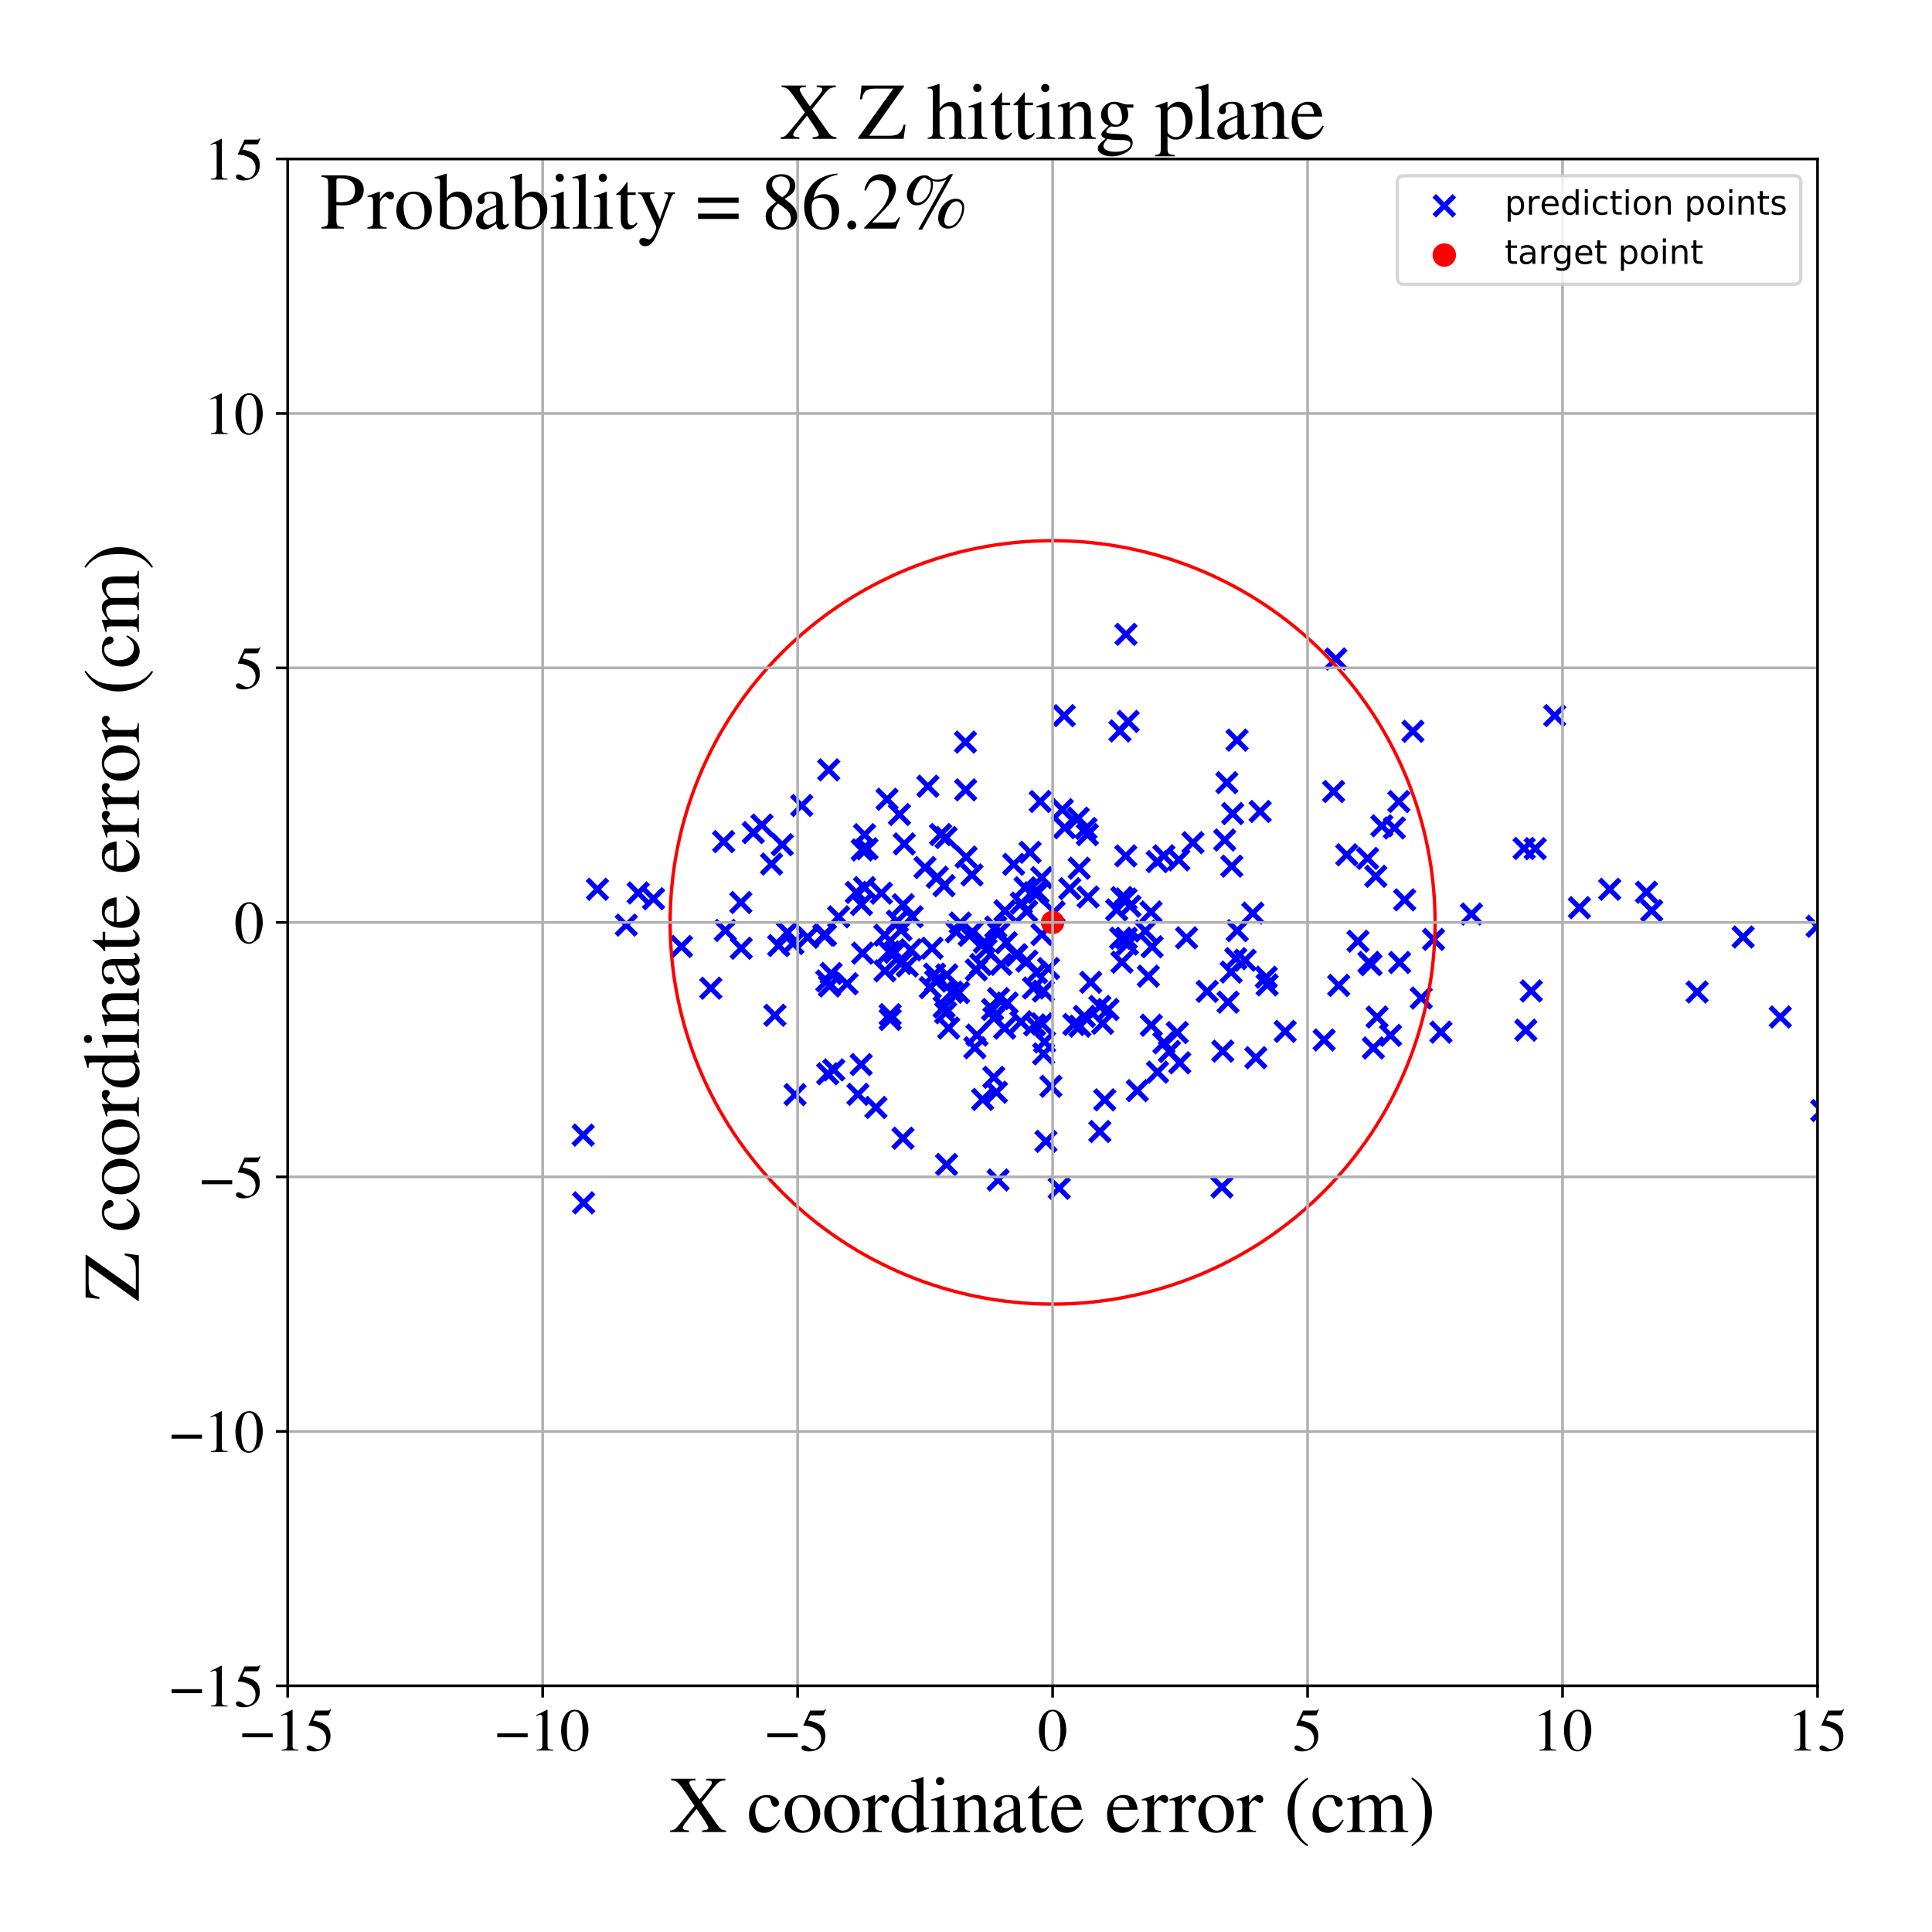<?xml version="1.0" encoding="utf-8" standalone="no"?>
<!DOCTYPE svg PUBLIC "-//W3C//DTD SVG 1.1//EN"
  "http://www.w3.org/Graphics/SVG/1.1/DTD/svg11.dtd">
<!-- Created with matplotlib (https://matplotlib.org/) -->
<svg height="576pt" version="1.1" viewBox="0 0 576 576" width="576pt" xmlns="http://www.w3.org/2000/svg" xmlns:xlink="http://www.w3.org/1999/xlink">
 <defs>
  <style type="text/css">
*{stroke-linecap:butt;stroke-linejoin:round;}
  </style>
 </defs>
 <g id="figure_1">
  <g id="patch_1">
   <path d="M 0 576 
L 576 576 
L 576 0 
L 0 0 
z
" style="fill:#ffffff;"/>
  </g>
  <g id="axes_1">
   <g id="patch_2">
    <path d="M 85.766 502.609 
L 541.875 502.609 
L 541.875 47.391 
L 85.766 47.391 
z
" style="fill:#ffffff;"/>
   </g>
   <g id="PathCollection_1">
    <defs>
     <path d="M -3 3 
L 3 -3 
M -3 -3 
L 3 3 
" id="m02cc4db07d" style="stroke:#0000ff;stroke-width:1.5;"/>
    </defs>
    <g clip-path="url(#pde8f721011)">
     <use style="fill:#0000ff;stroke:#0000ff;stroke-width:1.5;" x="371.205" xlink:href="#m02cc4db07d" y="286.279"/>
     <use style="fill:#0000ff;stroke:#0000ff;stroke-width:1.5;" x="232.149" xlink:href="#m02cc4db07d" y="281.901"/>
     <use style="fill:#0000ff;stroke:#0000ff;stroke-width:1.5;" x="282.281" xlink:href="#m02cc4db07d" y="290.655"/>
     <use style="fill:#0000ff;stroke:#0000ff;stroke-width:1.5;" x="256.828" xlink:href="#m02cc4db07d" y="269.659"/>
     <use style="fill:#0000ff;stroke:#0000ff;stroke-width:1.5;" x="367.05" xlink:href="#m02cc4db07d" y="289.814"/>
     <use style="fill:#0000ff;stroke:#0000ff;stroke-width:1.5;" x="310.693" xlink:href="#m02cc4db07d" y="305.241"/>
     <use style="fill:#0000ff;stroke:#0000ff;stroke-width:1.5;" x="336.112" xlink:href="#m02cc4db07d" y="281.46"/>
     <use style="fill:#0000ff;stroke:#0000ff;stroke-width:1.5;" x="246.763" xlink:href="#m02cc4db07d" y="320.129"/>
     <use style="fill:#0000ff;stroke:#0000ff;stroke-width:1.5;" x="292.413" xlink:href="#m02cc4db07d" y="287.556"/>
     <use style="fill:#0000ff;stroke:#0000ff;stroke-width:1.5;" x="310.133" xlink:href="#m02cc4db07d" y="238.947"/>
     <use style="fill:#0000ff;stroke:#0000ff;stroke-width:1.5;" x="271.935" xlink:href="#m02cc4db07d" y="273.32"/>
     <use style="fill:#0000ff;stroke:#0000ff;stroke-width:1.5;" x="519.695" xlink:href="#m02cc4db07d" y="279.355"/>
     <use style="fill:#0000ff;stroke:#0000ff;stroke-width:1.5;" x="454.4" xlink:href="#m02cc4db07d" y="252.952"/>
     <use style="fill:#0000ff;stroke:#0000ff;stroke-width:1.5;" x="359.91" xlink:href="#m02cc4db07d" y="295.561"/>
     <use style="fill:#0000ff;stroke:#0000ff;stroke-width:1.5;" x="347.002" xlink:href="#m02cc4db07d" y="310.904"/>
     <use style="fill:#0000ff;stroke:#0000ff;stroke-width:1.5;" x="317.28" xlink:href="#m02cc4db07d" y="213.357"/>
     <use style="fill:#0000ff;stroke:#0000ff;stroke-width:1.5;" x="377.768" xlink:href="#m02cc4db07d" y="293.635"/>
     <use style="fill:#0000ff;stroke:#0000ff;stroke-width:1.5;" x="311.827" xlink:href="#m02cc4db07d" y="340.273"/>
     <use style="fill:#0000ff;stroke:#0000ff;stroke-width:1.5;" x="227.157" xlink:href="#m02cc4db07d" y="245.98"/>
     <use style="fill:#0000ff;stroke:#0000ff;stroke-width:1.5;" x="944.373" xlink:href="#m02cc4db07d" y="321.666"/>
     <use style="fill:#0000ff;stroke:#0000ff;stroke-width:1.5;" x="479.913" xlink:href="#m02cc4db07d" y="265.138"/>
     <use style="fill:#0000ff;stroke:#0000ff;stroke-width:1.5;" x="310.561" xlink:href="#m02cc4db07d" y="261.641"/>
     <use style="fill:#0000ff;stroke:#0000ff;stroke-width:1.5;" x="364.547" xlink:href="#m02cc4db07d" y="313.38"/>
     <use style="fill:#0000ff;stroke:#0000ff;stroke-width:1.5;" x="257.179" xlink:href="#m02cc4db07d" y="284.166"/>
     <use style="fill:#0000ff;stroke:#0000ff;stroke-width:1.5;" x="427.398" xlink:href="#m02cc4db07d" y="280.066"/>
     <use style="fill:#0000ff;stroke:#0000ff;stroke-width:1.5;" x="234.762" xlink:href="#m02cc4db07d" y="278.02"/>
     <use style="fill:#0000ff;stroke:#0000ff;stroke-width:1.5;" x="457.701" xlink:href="#m02cc4db07d" y="253.024"/>
     <use style="fill:#0000ff;stroke:#0000ff;stroke-width:1.5;" x="318.942" xlink:href="#m02cc4db07d" y="264.941"/>
     <use style="fill:#0000ff;stroke:#0000ff;stroke-width:1.5;" x="315.791" xlink:href="#m02cc4db07d" y="354.262"/>
     <use style="fill:#0000ff;stroke:#0000ff;stroke-width:1.5;" x="411.975" xlink:href="#m02cc4db07d" y="246.201"/>
     <use style="fill:#0000ff;stroke:#0000ff;stroke-width:1.5;" x="305.584" xlink:href="#m02cc4db07d" y="264.663"/>
     <use style="fill:#0000ff;stroke:#0000ff;stroke-width:1.5;" x="415.724" xlink:href="#m02cc4db07d" y="246.842"/>
     <use style="fill:#0000ff;stroke:#0000ff;stroke-width:1.5;" x="365.77" xlink:href="#m02cc4db07d" y="233.342"/>
     <use style="fill:#0000ff;stroke:#0000ff;stroke-width:1.5;" x="220.987" xlink:href="#m02cc4db07d" y="282.71"/>
     <use style="fill:#0000ff;stroke:#0000ff;stroke-width:1.5;" x="288.962" xlink:href="#m02cc4db07d" y="278.857"/>
     <use style="fill:#0000ff;stroke:#0000ff;stroke-width:1.5;" x="296.287" xlink:href="#m02cc4db07d" y="321.185"/>
     <use style="fill:#0000ff;stroke:#0000ff;stroke-width:1.5;" x="627.8" xlink:href="#m02cc4db07d" y="251.322"/>
     <use style="fill:#0000ff;stroke:#0000ff;stroke-width:1.5;" x="264.465" xlink:href="#m02cc4db07d" y="238.288"/>
     <use style="fill:#0000ff;stroke:#0000ff;stroke-width:1.5;" x="307.098" xlink:href="#m02cc4db07d" y="254.098"/>
     <use style="fill:#0000ff;stroke:#0000ff;stroke-width:1.5;" x="295.917" xlink:href="#m02cc4db07d" y="300.963"/>
     <use style="fill:#0000ff;stroke:#0000ff;stroke-width:1.5;" x="216.242" xlink:href="#m02cc4db07d" y="277.399"/>
     <use style="fill:#0000ff;stroke:#0000ff;stroke-width:1.5;" x="275.772" xlink:href="#m02cc4db07d" y="258.64"/>
     <use style="fill:#0000ff;stroke:#0000ff;stroke-width:1.5;" x="247.291" xlink:href="#m02cc4db07d" y="293.967"/>
     <use style="fill:#0000ff;stroke:#0000ff;stroke-width:1.5;" x="334.491" xlink:href="#m02cc4db07d" y="286.875"/>
     <use style="fill:#0000ff;stroke:#0000ff;stroke-width:1.5;" x="280.417" xlink:href="#m02cc4db07d" y="248.808"/>
     <use style="fill:#0000ff;stroke:#0000ff;stroke-width:1.5;" x="302.201" xlink:href="#m02cc4db07d" y="257.683"/>
     <use style="fill:#0000ff;stroke:#0000ff;stroke-width:1.5;" x="404.858" xlink:href="#m02cc4db07d" y="280.613"/>
     <use style="fill:#0000ff;stroke:#0000ff;stroke-width:1.5;" x="418.78" xlink:href="#m02cc4db07d" y="268.282"/>
     <use style="fill:#0000ff;stroke:#0000ff;stroke-width:1.5;" x="281.438" xlink:href="#m02cc4db07d" y="264.06"/>
     <use style="fill:#0000ff;stroke:#0000ff;stroke-width:1.5;" x="276.644" xlink:href="#m02cc4db07d" y="234.393"/>
     <use style="fill:#0000ff;stroke:#0000ff;stroke-width:1.5;" x="263.822" xlink:href="#m02cc4db07d" y="289.447"/>
     <use style="fill:#0000ff;stroke:#0000ff;stroke-width:1.5;" x="220.872" xlink:href="#m02cc4db07d" y="269.071"/>
     <use style="fill:#0000ff;stroke:#0000ff;stroke-width:1.5;" x="265.105" xlink:href="#m02cc4db07d" y="283.769"/>
     <use style="fill:#0000ff;stroke:#0000ff;stroke-width:1.5;" x="407.734" xlink:href="#m02cc4db07d" y="255.923"/>
     <use style="fill:#0000ff;stroke:#0000ff;stroke-width:1.5;" x="233.226" xlink:href="#m02cc4db07d" y="251.835"/>
     <use style="fill:#0000ff;stroke:#0000ff;stroke-width:1.5;" x="278.63" xlink:href="#m02cc4db07d" y="290.434"/>
     <use style="fill:#0000ff;stroke:#0000ff;stroke-width:1.5;" x="237.026" xlink:href="#m02cc4db07d" y="326.34"/>
     <use style="fill:#0000ff;stroke:#0000ff;stroke-width:1.5;" x="268.609" xlink:href="#m02cc4db07d" y="277.284"/>
     <use style="fill:#0000ff;stroke:#0000ff;stroke-width:1.5;" x="335.702" xlink:href="#m02cc4db07d" y="268.013"/>
     <use style="fill:#0000ff;stroke:#0000ff;stroke-width:1.5;" x="343.161" xlink:href="#m02cc4db07d" y="271.893"/>
     <use style="fill:#0000ff;stroke:#0000ff;stroke-width:1.5;" x="312.604" xlink:href="#m02cc4db07d" y="288.758"/>
     <use style="fill:#0000ff;stroke:#0000ff;stroke-width:1.5;" x="348.653" xlink:href="#m02cc4db07d" y="313.474"/>
     <use style="fill:#0000ff;stroke:#0000ff;stroke-width:1.5;" x="353.76" xlink:href="#m02cc4db07d" y="279.608"/>
     <use style="fill:#0000ff;stroke:#0000ff;stroke-width:1.5;" x="720.713" xlink:href="#m02cc4db07d" y="332.646"/>
     <use style="fill:#0000ff;stroke:#0000ff;stroke-width:1.5;" x="530.775" xlink:href="#m02cc4db07d" y="303.206"/>
     <use style="fill:#0000ff;stroke:#0000ff;stroke-width:1.5;" x="716.077" xlink:href="#m02cc4db07d" y="276.673"/>
     <use style="fill:#0000ff;stroke:#0000ff;stroke-width:1.5;" x="336.885" xlink:href="#m02cc4db07d" y="270.16"/>
     <use style="fill:#0000ff;stroke:#0000ff;stroke-width:1.5;" x="261.143" xlink:href="#m02cc4db07d" y="330.178"/>
     <use style="fill:#0000ff;stroke:#0000ff;stroke-width:1.5;" x="342.361" xlink:href="#m02cc4db07d" y="291.031"/>
     <use style="fill:#0000ff;stroke:#0000ff;stroke-width:1.5;" x="283.83" xlink:href="#m02cc4db07d" y="295.795"/>
     <use style="fill:#0000ff;stroke:#0000ff;stroke-width:1.5;" x="328.723" xlink:href="#m02cc4db07d" y="305.099"/>
     <use style="fill:#0000ff;stroke:#0000ff;stroke-width:1.5;" x="421.239" xlink:href="#m02cc4db07d" y="218.022"/>
     <use style="fill:#0000ff;stroke:#0000ff;stroke-width:1.5;" x="263.779" xlink:href="#m02cc4db07d" y="278.823"/>
     <use style="fill:#0000ff;stroke:#0000ff;stroke-width:1.5;" x="173.869" xlink:href="#m02cc4db07d" y="338.422"/>
     <use style="fill:#0000ff;stroke:#0000ff;stroke-width:1.5;" x="247.074" xlink:href="#m02cc4db07d" y="229.52"/>
     <use style="fill:#0000ff;stroke:#0000ff;stroke-width:1.5;" x="277.349" xlink:href="#m02cc4db07d" y="294.451"/>
     <use style="fill:#0000ff;stroke:#0000ff;stroke-width:1.5;" x="271.532" xlink:href="#m02cc4db07d" y="283.176"/>
     <use style="fill:#0000ff;stroke:#0000ff;stroke-width:1.5;" x="367.5" xlink:href="#m02cc4db07d" y="242.558"/>
     <use style="fill:#0000ff;stroke:#0000ff;stroke-width:1.5;" x="325.188" xlink:href="#m02cc4db07d" y="292.857"/>
     <use style="fill:#0000ff;stroke:#0000ff;stroke-width:1.5;" x="279.455" xlink:href="#m02cc4db07d" y="261.517"/>
     <use style="fill:#0000ff;stroke:#0000ff;stroke-width:1.5;" x="265.402" xlink:href="#m02cc4db07d" y="303.935"/>
     <use style="fill:#0000ff;stroke:#0000ff;stroke-width:1.5;" x="429.595" xlink:href="#m02cc4db07d" y="307.722"/>
     <use style="fill:#0000ff;stroke:#0000ff;stroke-width:1.5;" x="173.991" xlink:href="#m02cc4db07d" y="358.614"/>
     <use style="fill:#0000ff;stroke:#0000ff;stroke-width:1.5;" x="335.695" xlink:href="#m02cc4db07d" y="189.111"/>
     <use style="fill:#0000ff;stroke:#0000ff;stroke-width:1.5;" x="300.275" xlink:href="#m02cc4db07d" y="299.032"/>
     <use style="fill:#0000ff;stroke:#0000ff;stroke-width:1.5;" x="308.463" xlink:href="#m02cc4db07d" y="305.576"/>
     <use style="fill:#0000ff;stroke:#0000ff;stroke-width:1.5;" x="367.248" xlink:href="#m02cc4db07d" y="258.233"/>
     <use style="fill:#0000ff;stroke:#0000ff;stroke-width:1.5;" x="401.517" xlink:href="#m02cc4db07d" y="254.845"/>
     <use style="fill:#0000ff;stroke:#0000ff;stroke-width:1.5;" x="321.946" xlink:href="#m02cc4db07d" y="305.935"/>
     <use style="fill:#0000ff;stroke:#0000ff;stroke-width:1.5;" x="309.487" xlink:href="#m02cc4db07d" y="266.066"/>
     <use style="fill:#0000ff;stroke:#0000ff;stroke-width:1.5;" x="297.072" xlink:href="#m02cc4db07d" y="325.644"/>
     <use style="fill:#0000ff;stroke:#0000ff;stroke-width:1.5;" x="308.383" xlink:href="#m02cc4db07d" y="266.171"/>
     <use style="fill:#0000ff;stroke:#0000ff;stroke-width:1.5;" x="397.601" xlink:href="#m02cc4db07d" y="235.975"/>
     <use style="fill:#0000ff;stroke:#0000ff;stroke-width:1.5;" x="247.793" xlink:href="#m02cc4db07d" y="290.229"/>
     <use style="fill:#0000ff;stroke:#0000ff;stroke-width:1.5;" x="291.071" xlink:href="#m02cc4db07d" y="289.163"/>
     <use style="fill:#0000ff;stroke:#0000ff;stroke-width:1.5;" x="505.977" xlink:href="#m02cc4db07d" y="295.75"/>
     <use style="fill:#0000ff;stroke:#0000ff;stroke-width:1.5;" x="409.451" xlink:href="#m02cc4db07d" y="312.433"/>
     <use style="fill:#0000ff;stroke:#0000ff;stroke-width:1.5;" x="346.994" xlink:href="#m02cc4db07d" y="255.149"/>
     <use style="fill:#0000ff;stroke:#0000ff;stroke-width:1.5;" x="257.755" xlink:href="#m02cc4db07d" y="248.852"/>
     <use style="fill:#0000ff;stroke:#0000ff;stroke-width:1.5;" x="291.269" xlink:href="#m02cc4db07d" y="308.6"/>
     <use style="fill:#0000ff;stroke:#0000ff;stroke-width:1.5;" x="262.781" xlink:href="#m02cc4db07d" y="266.294"/>
     <use style="fill:#0000ff;stroke:#0000ff;stroke-width:1.5;" x="266.798" xlink:href="#m02cc4db07d" y="283.907"/>
     <use style="fill:#0000ff;stroke:#0000ff;stroke-width:1.5;" x="313.308" xlink:href="#m02cc4db07d" y="323.86"/>
     <use style="fill:#0000ff;stroke:#0000ff;stroke-width:1.5;" x="300.002" xlink:href="#m02cc4db07d" y="281.048"/>
     <use style="fill:#0000ff;stroke:#0000ff;stroke-width:1.5;" x="277.864" xlink:href="#m02cc4db07d" y="282.695"/>
     <use style="fill:#0000ff;stroke:#0000ff;stroke-width:1.5;" x="327.904" xlink:href="#m02cc4db07d" y="300.048"/>
     <use style="fill:#0000ff;stroke:#0000ff;stroke-width:1.5;" x="268.575" xlink:href="#m02cc4db07d" y="287.245"/>
     <use style="fill:#0000ff;stroke:#0000ff;stroke-width:1.5;" x="282.196" xlink:href="#m02cc4db07d" y="347.173"/>
     <use style="fill:#0000ff;stroke:#0000ff;stroke-width:1.5;" x="321.462" xlink:href="#m02cc4db07d" y="243.912"/>
     <use style="fill:#0000ff;stroke:#0000ff;stroke-width:1.5;" x="725.991" xlink:href="#m02cc4db07d" y="380.382"/>
     <use style="fill:#0000ff;stroke:#0000ff;stroke-width:1.5;" x="492.435" xlink:href="#m02cc4db07d" y="271.493"/>
     <use style="fill:#0000ff;stroke:#0000ff;stroke-width:1.5;" x="297.57" xlink:href="#m02cc4db07d" y="351.799"/>
     <use style="fill:#0000ff;stroke:#0000ff;stroke-width:1.5;" x="323.273" xlink:href="#m02cc4db07d" y="303.021"/>
     <use style="fill:#0000ff;stroke:#0000ff;stroke-width:1.5;" x="281.945" xlink:href="#m02cc4db07d" y="301.954"/>
     <use style="fill:#0000ff;stroke:#0000ff;stroke-width:1.5;" x="423.716" xlink:href="#m02cc4db07d" y="297.548"/>
     <use style="fill:#0000ff;stroke:#0000ff;stroke-width:1.5;" x="211.918" xlink:href="#m02cc4db07d" y="294.618"/>
     <use style="fill:#0000ff;stroke:#0000ff;stroke-width:1.5;" x="306.091" xlink:href="#m02cc4db07d" y="271.692"/>
     <use style="fill:#0000ff;stroke:#0000ff;stroke-width:1.5;" x="470.885" xlink:href="#m02cc4db07d" y="270.609"/>
     <use style="fill:#0000ff;stroke:#0000ff;stroke-width:1.5;" x="299.602" xlink:href="#m02cc4db07d" y="271.561"/>
     <use style="fill:#0000ff;stroke:#0000ff;stroke-width:1.5;" x="364.301" xlink:href="#m02cc4db07d" y="353.899"/>
     <use style="fill:#0000ff;stroke:#0000ff;stroke-width:1.5;" x="317.402" xlink:href="#m02cc4db07d" y="246.766"/>
     <use style="fill:#0000ff;stroke:#0000ff;stroke-width:1.5;" x="417.048" xlink:href="#m02cc4db07d" y="238.973"/>
     <use style="fill:#0000ff;stroke:#0000ff;stroke-width:1.5;" x="595.174" xlink:href="#m02cc4db07d" y="271.708"/>
     <use style="fill:#0000ff;stroke:#0000ff;stroke-width:1.5;" x="290.638" xlink:href="#m02cc4db07d" y="312.37"/>
     <use style="fill:#0000ff;stroke:#0000ff;stroke-width:1.5;" x="297.684" xlink:href="#m02cc4db07d" y="297.725"/>
     <use style="fill:#0000ff;stroke:#0000ff;stroke-width:1.5;" x="329.365" xlink:href="#m02cc4db07d" y="327.911"/>
     <use style="fill:#0000ff;stroke:#0000ff;stroke-width:1.5;" x="394.774" xlink:href="#m02cc4db07d" y="310.05"/>
     <use style="fill:#0000ff;stroke:#0000ff;stroke-width:1.5;" x="299.529" xlink:href="#m02cc4db07d" y="306.52"/>
     <use style="fill:#0000ff;stroke:#0000ff;stroke-width:1.5;" x="417.27" xlink:href="#m02cc4db07d" y="286.953"/>
     <use style="fill:#0000ff;stroke:#0000ff;stroke-width:1.5;" x="438.683" xlink:href="#m02cc4db07d" y="272.502"/>
     <use style="fill:#0000ff;stroke:#0000ff;stroke-width:1.5;" x="330.33" xlink:href="#m02cc4db07d" y="300.971"/>
     <use style="fill:#0000ff;stroke:#0000ff;stroke-width:1.5;" x="343.488" xlink:href="#m02cc4db07d" y="282.27"/>
     <use style="fill:#0000ff;stroke:#0000ff;stroke-width:1.5;" x="298.464" xlink:href="#m02cc4db07d" y="287.505"/>
     <use style="fill:#0000ff;stroke:#0000ff;stroke-width:1.5;" x="375.693" xlink:href="#m02cc4db07d" y="241.928"/>
     <use style="fill:#0000ff;stroke:#0000ff;stroke-width:1.5;" x="302.888" xlink:href="#m02cc4db07d" y="284.651"/>
     <use style="fill:#0000ff;stroke:#0000ff;stroke-width:1.5;" x="285.124" xlink:href="#m02cc4db07d" y="277.799"/>
     <use style="fill:#0000ff;stroke:#0000ff;stroke-width:1.5;" x="190.258" xlink:href="#m02cc4db07d" y="266.219"/>
     <use style="fill:#0000ff;stroke:#0000ff;stroke-width:1.5;" x="335.628" xlink:href="#m02cc4db07d" y="255.173"/>
     <use style="fill:#0000ff;stroke:#0000ff;stroke-width:1.5;" x="282.835" xlink:href="#m02cc4db07d" y="306.495"/>
     <use style="fill:#0000ff;stroke:#0000ff;stroke-width:1.5;" x="306.146" xlink:href="#m02cc4db07d" y="286.549"/>
     <use style="fill:#0000ff;stroke:#0000ff;stroke-width:1.5;" x="383.155" xlink:href="#m02cc4db07d" y="307.495"/>
     <use style="fill:#0000ff;stroke:#0000ff;stroke-width:1.5;" x="490.862" xlink:href="#m02cc4db07d" y="266"/>
     <use style="fill:#0000ff;stroke:#0000ff;stroke-width:1.5;" x="543.137" xlink:href="#m02cc4db07d" y="331.096"/>
     <use style="fill:#0000ff;stroke:#0000ff;stroke-width:1.5;" x="399.114" xlink:href="#m02cc4db07d" y="293.781"/>
     <use style="fill:#0000ff;stroke:#0000ff;stroke-width:1.5;" x="463.516" xlink:href="#m02cc4db07d" y="213.339"/>
     <use style="fill:#0000ff;stroke:#0000ff;stroke-width:1.5;" x="365.136" xlink:href="#m02cc4db07d" y="250.438"/>
     <use style="fill:#0000ff;stroke:#0000ff;stroke-width:1.5;" x="408.131" xlink:href="#m02cc4db07d" y="286.909"/>
     <use style="fill:#0000ff;stroke:#0000ff;stroke-width:1.5;" x="257.044" xlink:href="#m02cc4db07d" y="253.401"/>
     <use style="fill:#0000ff;stroke:#0000ff;stroke-width:1.5;" x="309.012" xlink:href="#m02cc4db07d" y="289.99"/>
     <use style="fill:#0000ff;stroke:#0000ff;stroke-width:1.5;" x="265.381" xlink:href="#m02cc4db07d" y="302.508"/>
     <use style="fill:#0000ff;stroke:#0000ff;stroke-width:1.5;" x="255.297" xlink:href="#m02cc4db07d" y="266.06"/>
     <use style="fill:#0000ff;stroke:#0000ff;stroke-width:1.5;" x="231.026" xlink:href="#m02cc4db07d" y="302.692"/>
     <use style="fill:#0000ff;stroke:#0000ff;stroke-width:1.5;" x="256.74" xlink:href="#m02cc4db07d" y="317.382"/>
     <use style="fill:#0000ff;stroke:#0000ff;stroke-width:1.5;" x="311.413" xlink:href="#m02cc4db07d" y="310.629"/>
     <use style="fill:#0000ff;stroke:#0000ff;stroke-width:1.5;" x="203.17" xlink:href="#m02cc4db07d" y="282.186"/>
     <use style="fill:#0000ff;stroke:#0000ff;stroke-width:1.5;" x="621.321" xlink:href="#m02cc4db07d" y="254.47"/>
     <use style="fill:#0000ff;stroke:#0000ff;stroke-width:1.5;" x="408.747" xlink:href="#m02cc4db07d" y="287.594"/>
     <use style="fill:#0000ff;stroke:#0000ff;stroke-width:1.5;" x="230.027" xlink:href="#m02cc4db07d" y="257.6"/>
     <use style="fill:#0000ff;stroke:#0000ff;stroke-width:1.5;" x="323.772" xlink:href="#m02cc4db07d" y="246.992"/>
     <use style="fill:#0000ff;stroke:#0000ff;stroke-width:1.5;" x="310.632" xlink:href="#m02cc4db07d" y="278.604"/>
     <use style="fill:#0000ff;stroke:#0000ff;stroke-width:1.5;" x="308.116" xlink:href="#m02cc4db07d" y="294.562"/>
     <use style="fill:#0000ff;stroke:#0000ff;stroke-width:1.5;" x="289.785" xlink:href="#m02cc4db07d" y="260.841"/>
     <use style="fill:#0000ff;stroke:#0000ff;stroke-width:1.5;" x="297.733" xlink:href="#m02cc4db07d" y="278.158"/>
     <use style="fill:#0000ff;stroke:#0000ff;stroke-width:1.5;" x="303.1" xlink:href="#m02cc4db07d" y="284.792"/>
     <use style="fill:#0000ff;stroke:#0000ff;stroke-width:1.5;" x="600.398" xlink:href="#m02cc4db07d" y="323.343"/>
     <use style="fill:#0000ff;stroke:#0000ff;stroke-width:1.5;" x="269.206" xlink:href="#m02cc4db07d" y="339.34"/>
     <use style="fill:#0000ff;stroke:#0000ff;stroke-width:1.5;" x="281.465" xlink:href="#m02cc4db07d" y="300.233"/>
     <use style="fill:#0000ff;stroke:#0000ff;stroke-width:1.5;" x="215.736" xlink:href="#m02cc4db07d" y="250.923"/>
     <use style="fill:#0000ff;stroke:#0000ff;stroke-width:1.5;" x="245.609" xlink:href="#m02cc4db07d" y="278.8"/>
     <use style="fill:#0000ff;stroke:#0000ff;stroke-width:1.5;" x="335.78" xlink:href="#m02cc4db07d" y="279.73"/>
     <use style="fill:#0000ff;stroke:#0000ff;stroke-width:1.5;" x="285.803" xlink:href="#m02cc4db07d" y="295.943"/>
     <use style="fill:#0000ff;stroke:#0000ff;stroke-width:1.5;" x="311.139" xlink:href="#m02cc4db07d" y="314.203"/>
     <use style="fill:#0000ff;stroke:#0000ff;stroke-width:1.5;" x="343.237" xlink:href="#m02cc4db07d" y="305.663"/>
     <use style="fill:#0000ff;stroke:#0000ff;stroke-width:1.5;" x="186.715" xlink:href="#m02cc4db07d" y="275.803"/>
     <use style="fill:#0000ff;stroke:#0000ff;stroke-width:1.5;" x="368.823" xlink:href="#m02cc4db07d" y="220.66"/>
     <use style="fill:#0000ff;stroke:#0000ff;stroke-width:1.5;" x="414.566" xlink:href="#m02cc4db07d" y="308.681"/>
     <use style="fill:#0000ff;stroke:#0000ff;stroke-width:1.5;" x="239.03" xlink:href="#m02cc4db07d" y="240.143"/>
     <use style="fill:#0000ff;stroke:#0000ff;stroke-width:1.5;" x="587.291" xlink:href="#m02cc4db07d" y="228.302"/>
     <use style="fill:#0000ff;stroke:#0000ff;stroke-width:1.5;" x="236.389" xlink:href="#m02cc4db07d" y="281.302"/>
     <use style="fill:#0000ff;stroke:#0000ff;stroke-width:1.5;" x="541.745" xlink:href="#m02cc4db07d" y="276.153"/>
     <use style="fill:#0000ff;stroke:#0000ff;stroke-width:1.5;" x="368.427" xlink:href="#m02cc4db07d" y="285.81"/>
     <use style="fill:#0000ff;stroke:#0000ff;stroke-width:1.5;" x="316.72" xlink:href="#m02cc4db07d" y="241.393"/>
     <use style="fill:#0000ff;stroke:#0000ff;stroke-width:1.5;" x="287.842" xlink:href="#m02cc4db07d" y="221.244"/>
     <use style="fill:#0000ff;stroke:#0000ff;stroke-width:1.5;" x="336.34" xlink:href="#m02cc4db07d" y="215.08"/>
     <use style="fill:#0000ff;stroke:#0000ff;stroke-width:1.5;" x="334.101" xlink:href="#m02cc4db07d" y="279.72"/>
     <use style="fill:#0000ff;stroke:#0000ff;stroke-width:1.5;" x="339.082" xlink:href="#m02cc4db07d" y="325.162"/>
     <use style="fill:#0000ff;stroke:#0000ff;stroke-width:1.5;" x="327.901" xlink:href="#m02cc4db07d" y="337.345"/>
     <use style="fill:#0000ff;stroke:#0000ff;stroke-width:1.5;" x="410.559" xlink:href="#m02cc4db07d" y="303.216"/>
     <use style="fill:#0000ff;stroke:#0000ff;stroke-width:1.5;" x="368.859" xlink:href="#m02cc4db07d" y="277.457"/>
     <use style="fill:#0000ff;stroke:#0000ff;stroke-width:1.5;" x="304.49" xlink:href="#m02cc4db07d" y="269.255"/>
     <use style="fill:#0000ff;stroke:#0000ff;stroke-width:1.5;" x="292.958" xlink:href="#m02cc4db07d" y="327.767"/>
     <use style="fill:#0000ff;stroke:#0000ff;stroke-width:1.5;" x="289.9" xlink:href="#m02cc4db07d" y="277.881"/>
     <use style="fill:#0000ff;stroke:#0000ff;stroke-width:1.5;" x="321.755" xlink:href="#m02cc4db07d" y="258.843"/>
     <use style="fill:#0000ff;stroke:#0000ff;stroke-width:1.5;" x="398.255" xlink:href="#m02cc4db07d" y="196.46"/>
     <use style="fill:#0000ff;stroke:#0000ff;stroke-width:1.5;" x="269.274" xlink:href="#m02cc4db07d" y="269.735"/>
     <use style="fill:#0000ff;stroke:#0000ff;stroke-width:1.5;" x="288.031" xlink:href="#m02cc4db07d" y="255.522"/>
     <use style="fill:#0000ff;stroke:#0000ff;stroke-width:1.5;" x="332.923" xlink:href="#m02cc4db07d" y="271.271"/>
     <use style="fill:#0000ff;stroke:#0000ff;stroke-width:1.5;" x="351.717" xlink:href="#m02cc4db07d" y="316.858"/>
     <use style="fill:#0000ff;stroke:#0000ff;stroke-width:1.5;" x="269.594" xlink:href="#m02cc4db07d" y="251.597"/>
     <use style="fill:#0000ff;stroke:#0000ff;stroke-width:1.5;" x="350.985" xlink:href="#m02cc4db07d" y="307.849"/>
     <use style="fill:#0000ff;stroke:#0000ff;stroke-width:1.5;" x="341.46" xlink:href="#m02cc4db07d" y="277.56"/>
     <use style="fill:#0000ff;stroke:#0000ff;stroke-width:1.5;" x="250.033" xlink:href="#m02cc4db07d" y="273.336"/>
     <use style="fill:#0000ff;stroke:#0000ff;stroke-width:1.5;" x="286.273" xlink:href="#m02cc4db07d" y="275.199"/>
     <use style="fill:#0000ff;stroke:#0000ff;stroke-width:1.5;" x="246.498" xlink:href="#m02cc4db07d" y="292.474"/>
     <use style="fill:#0000ff;stroke:#0000ff;stroke-width:1.5;" x="258.477" xlink:href="#m02cc4db07d" y="253.044"/>
     <use style="fill:#0000ff;stroke:#0000ff;stroke-width:1.5;" x="410.17" xlink:href="#m02cc4db07d" y="261.251"/>
     <use style="fill:#0000ff;stroke:#0000ff;stroke-width:1.5;" x="178.116" xlink:href="#m02cc4db07d" y="265.122"/>
     <use style="fill:#0000ff;stroke:#0000ff;stroke-width:1.5;" x="345.097" xlink:href="#m02cc4db07d" y="319.633"/>
     <use style="fill:#0000ff;stroke:#0000ff;stroke-width:1.5;" x="255.784" xlink:href="#m02cc4db07d" y="326.266"/>
     <use style="fill:#0000ff;stroke:#0000ff;stroke-width:1.5;" x="282.056" xlink:href="#m02cc4db07d" y="249.701"/>
     <use style="fill:#0000ff;stroke:#0000ff;stroke-width:1.5;" x="373.516" xlink:href="#m02cc4db07d" y="272.254"/>
     <use style="fill:#0000ff;stroke:#0000ff;stroke-width:1.5;" x="320.154" xlink:href="#m02cc4db07d" y="305.425"/>
     <use style="fill:#0000ff;stroke:#0000ff;stroke-width:1.5;" x="240.777" xlink:href="#m02cc4db07d" y="279.449"/>
     <use style="fill:#0000ff;stroke:#0000ff;stroke-width:1.5;" x="314.245" xlink:href="#m02cc4db07d" y="271.894"/>
     <use style="fill:#0000ff;stroke:#0000ff;stroke-width:1.5;" x="268.161" xlink:href="#m02cc4db07d" y="242.821"/>
     <use style="fill:#0000ff;stroke:#0000ff;stroke-width:1.5;" x="355.658" xlink:href="#m02cc4db07d" y="251.229"/>
     <use style="fill:#0000ff;stroke:#0000ff;stroke-width:1.5;" x="224.574" xlink:href="#m02cc4db07d" y="248.226"/>
     <use style="fill:#0000ff;stroke:#0000ff;stroke-width:1.5;" x="374.405" xlink:href="#m02cc4db07d" y="315.337"/>
     <use style="fill:#0000ff;stroke:#0000ff;stroke-width:1.5;" x="351.45" xlink:href="#m02cc4db07d" y="256.351"/>
     <use style="fill:#0000ff;stroke:#0000ff;stroke-width:1.5;" x="324.406" xlink:href="#m02cc4db07d" y="267.427"/>
     <use style="fill:#0000ff;stroke:#0000ff;stroke-width:1.5;" x="270.48" xlink:href="#m02cc4db07d" y="288.003"/>
     <use style="fill:#0000ff;stroke:#0000ff;stroke-width:1.5;" x="334.463" xlink:href="#m02cc4db07d" y="267.603"/>
     <use style="fill:#0000ff;stroke:#0000ff;stroke-width:1.5;" x="324.18" xlink:href="#m02cc4db07d" y="248.832"/>
     <use style="fill:#0000ff;stroke:#0000ff;stroke-width:1.5;" x="257.75" xlink:href="#m02cc4db07d" y="264.629"/>
     <use style="fill:#0000ff;stroke:#0000ff;stroke-width:1.5;" x="454.908" xlink:href="#m02cc4db07d" y="307.134"/>
     <use style="fill:#0000ff;stroke:#0000ff;stroke-width:1.5;" x="293.487" xlink:href="#m02cc4db07d" y="280.886"/>
     <use style="fill:#0000ff;stroke:#0000ff;stroke-width:1.5;" x="345.01" xlink:href="#m02cc4db07d" y="256.87"/>
     <use style="fill:#0000ff;stroke:#0000ff;stroke-width:1.5;" x="252.54" xlink:href="#m02cc4db07d" y="293.281"/>
     <use style="fill:#0000ff;stroke:#0000ff;stroke-width:1.5;" x="246.103" xlink:href="#m02cc4db07d" y="278.784"/>
     <use style="fill:#0000ff;stroke:#0000ff;stroke-width:1.5;" x="377.521" xlink:href="#m02cc4db07d" y="291.347"/>
     <use style="fill:#0000ff;stroke:#0000ff;stroke-width:1.5;" x="248.582" xlink:href="#m02cc4db07d" y="318.978"/>
     <use style="fill:#0000ff;stroke:#0000ff;stroke-width:1.5;" x="333.89" xlink:href="#m02cc4db07d" y="217.924"/>
     <use style="fill:#0000ff;stroke:#0000ff;stroke-width:1.5;" x="456.529" xlink:href="#m02cc4db07d" y="295.44"/>
     <use style="fill:#0000ff;stroke:#0000ff;stroke-width:1.5;" x="278.973" xlink:href="#m02cc4db07d" y="292.496"/>
     <use style="fill:#0000ff;stroke:#0000ff;stroke-width:1.5;" x="366.126" xlink:href="#m02cc4db07d" y="298.784"/>
     <use style="fill:#0000ff;stroke:#0000ff;stroke-width:1.5;" x="296.876" xlink:href="#m02cc4db07d" y="276.387"/>
     <use style="fill:#0000ff;stroke:#0000ff;stroke-width:1.5;" x="296.315" xlink:href="#m02cc4db07d" y="303.501"/>
     <use style="fill:#0000ff;stroke:#0000ff;stroke-width:1.5;" x="550.822" xlink:href="#m02cc4db07d" y="280.94"/>
     <use style="fill:#0000ff;stroke:#0000ff;stroke-width:1.5;" x="287.891" xlink:href="#m02cc4db07d" y="235.491"/>
     <use style="fill:#0000ff;stroke:#0000ff;stroke-width:1.5;" x="311.077" xlink:href="#m02cc4db07d" y="295.476"/>
     <use style="fill:#0000ff;stroke:#0000ff;stroke-width:1.5;" x="293.97" xlink:href="#m02cc4db07d" y="283.067"/>
     <use style="fill:#0000ff;stroke:#0000ff;stroke-width:1.5;" x="194.843" xlink:href="#m02cc4db07d" y="267.953"/>
     <use style="fill:#0000ff;stroke:#0000ff;stroke-width:1.5;" x="304.392" xlink:href="#m02cc4db07d" y="304.642"/>
     <use style="fill:#0000ff;stroke:#0000ff;stroke-width:1.5;" x="267.532" xlink:href="#m02cc4db07d" y="274.644"/>
     <use style="fill:#0000ff;stroke:#0000ff;stroke-width:1.5;" x="549.544" xlink:href="#m02cc4db07d" y="173.627"/>
     <use style="fill:#0000ff;stroke:#0000ff;stroke-width:1.5;" x="931.258" xlink:href="#m02cc4db07d" y="182.128"/>
    </g>
   </g>
   <g id="PathCollection_2">
    <defs>
     <path d="M 0 3 
C 0.796 3 1.559 2.684 2.121 2.121 
C 2.684 1.559 3 0.796 3 0 
C 3 -0.796 2.684 -1.559 2.121 -2.121 
C 1.559 -2.684 0.796 -3 0 -3 
C -0.796 -3 -1.559 -2.684 -2.121 -2.121 
C -2.684 -1.559 -3 -0.796 -3 0 
C -3 0.796 -2.684 1.559 -2.121 2.121 
C -1.559 2.684 -0.796 3 0 3 
z
" id="mcac8bd6908" style="stroke:#ff0000;"/>
    </defs>
    <g clip-path="url(#pde8f721011)">
     <use style="fill:#ff0000;stroke:#ff0000;" x="313.82" xlink:href="#mcac8bd6908" y="275"/>
    </g>
   </g>
   <g id="patch_3">
    <path clip-path="url(#pde8f721011)" d="M 313.82 388.805 
C 344.061 388.805 373.067 376.814 394.45 355.472 
C 415.833 334.131 427.848 305.181 427.848 275 
C 427.848 244.819 415.833 215.869 394.45 194.528 
C 373.067 173.186 344.061 161.195 313.82 161.195 
C 283.58 161.195 254.574 173.186 233.191 194.528 
C 211.808 215.869 199.793 244.819 199.793 275 
C 199.793 305.181 211.808 334.131 233.191 355.472 
C 254.574 376.814 283.58 388.805 313.82 388.805 
z
" style="fill:none;stroke:#ff0000;stroke-linejoin:miter;"/>
   </g>
   <g id="matplotlib.axis_1">
    <g id="xtick_1">
     <g id="line2d_1">
      <path clip-path="url(#pde8f721011)" d="M 85.766 502.609 
L 85.766 47.391 
" style="fill:none;stroke:#b0b0b0;stroke-linecap:square;stroke-width:0.8;"/>
     </g>
     <g id="line2d_2">
      <defs>
       <path d="M 0 0 
L 0 3.5 
" id="md7c75f6f43" style="stroke:#000000;stroke-width:0.8;"/>
      </defs>
      <g>
       <use style="stroke:#000000;stroke-width:0.8;" x="85.766" xlink:href="#md7c75f6f43" y="502.609"/>
      </g>
     </g>
     <g id="text_1">
      <!-- −15 -->
      <defs>
       <path d="M 3 22 
L 3 28.594 
L 53.406 28.594 
L 53.406 22 
z
" id="FreeSerif-8722"/>
       <path d="M 18.297 59.297 
Q 16.5 59.297 11.094 57.094 
L 11.094 58.5 
L 29.094 67.594 
L 29.906 67.406 
L 29.906 7.406 
Q 29.906 3.797 31.703 2.688 
Q 33.5 1.594 39.406 1.5 
L 39.406 0 
L 11.797 0 
L 11.797 1.5 
Q 17.406 1.703 19.344 3.141 
Q 21.297 4.594 21.297 9.297 
L 21.297 54.594 
Q 21.297 59.297 18.297 59.297 
z
" id="FreeSerif-49"/>
       <path d="M 35.703 19.406 
Q 35.703 24.703 33.344 28.797 
Q 31 32.906 27.641 35.156 
Q 24.297 37.406 20.141 38.844 
Q 16 40.297 12.953 40.75 
Q 9.906 41.203 7.594 41.203 
Q 6.406 41.203 6.406 42 
Q 6.406 42.297 6.5 42.5 
L 17.406 66.203 
L 38.297 66.203 
Q 39.906 66.203 40.844 66.703 
Q 41.797 67.203 42.906 68.797 
L 43.797 68.094 
L 40 59.203 
Q 39.594 58.297 37.703 58.297 
L 18.094 58.297 
L 13.906 49.797 
Q 28.5 47.203 35.594 41.344 
Q 42.703 35.5 42.703 24.203 
Q 42.703 18.297 40.844 13.688 
Q 39 9.094 36.141 6.297 
Q 33.297 3.5 29.547 1.703 
Q 25.797 -0.094 22.344 -0.75 
Q 18.906 -1.406 15.406 -1.406 
Q 9.797 -1.406 6.5 0.25 
Q 3.203 1.906 3.203 4.797 
Q 3.203 8.5 7.5 8.5 
Q 10.297 8.5 14.75 5.391 
Q 19.203 2.297 21.797 2.297 
Q 27.703 2.297 31.703 7.25 
Q 35.703 12.203 35.703 19.406 
z
" id="FreeSerif-53"/>
      </defs>
      <g transform="translate(71.689 521.903)scale(0.18 -0.18)">
       <use xlink:href="#FreeSerif-8722"/>
       <use x="56.4" xlink:href="#FreeSerif-49"/>
       <use x="106.4" xlink:href="#FreeSerif-53"/>
      </g>
     </g>
    </g>
    <g id="xtick_2">
     <g id="line2d_3">
      <path clip-path="url(#pde8f721011)" d="M 161.784 502.609 
L 161.784 47.391 
" style="fill:none;stroke:#b0b0b0;stroke-linecap:square;stroke-width:0.8;"/>
     </g>
     <g id="line2d_4">
      <g>
       <use style="stroke:#000000;stroke-width:0.8;" x="161.784" xlink:href="#md7c75f6f43" y="502.609"/>
      </g>
     </g>
     <g id="text_2">
      <!-- −10 -->
      <defs>
       <path d="M 47.594 17.797 
Q 35.203 -1.406 25 -1.406 
Q 14.797 -1.406 8.594 8.391 
Q 2.406 18.203 2.406 33.594 
Q 2.406 48.094 8.594 57.844 
Q 14.797 67.594 25.406 67.594 
Q 35.203 67.594 41.391 58 
Q 47.594 48.406 47.594 33 
Q 47.594 17.797 35.203 -1.406 
z
M 25.094 65 
Q 12 65 12 32.703 
Q 12 1.203 25 1.203 
Q 38 1.203 38 32.797 
Q 38 48.5 34.703 56.75 
Q 31.406 65 25.094 65 
z
" id="FreeSerif-48"/>
      </defs>
      <g transform="translate(147.707 521.903)scale(0.18 -0.18)">
       <use xlink:href="#FreeSerif-8722"/>
       <use x="56.4" xlink:href="#FreeSerif-49"/>
       <use x="106.4" xlink:href="#FreeSerif-48"/>
      </g>
     </g>
    </g>
    <g id="xtick_3">
     <g id="line2d_5">
      <path clip-path="url(#pde8f721011)" d="M 237.802 502.609 
L 237.802 47.391 
" style="fill:none;stroke:#b0b0b0;stroke-linecap:square;stroke-width:0.8;"/>
     </g>
     <g id="line2d_6">
      <g>
       <use style="stroke:#000000;stroke-width:0.8;" x="237.802" xlink:href="#md7c75f6f43" y="502.609"/>
      </g>
     </g>
     <g id="text_3">
      <!-- −5 -->
      <g transform="translate(228.226 521.903)scale(0.18 -0.18)">
       <use xlink:href="#FreeSerif-8722"/>
       <use x="56.4" xlink:href="#FreeSerif-53"/>
      </g>
     </g>
    </g>
    <g id="xtick_4">
     <g id="line2d_7">
      <path clip-path="url(#pde8f721011)" d="M 313.82 502.609 
L 313.82 47.391 
" style="fill:none;stroke:#b0b0b0;stroke-linecap:square;stroke-width:0.8;"/>
     </g>
     <g id="line2d_8">
      <g>
       <use style="stroke:#000000;stroke-width:0.8;" x="313.82" xlink:href="#md7c75f6f43" y="502.609"/>
      </g>
     </g>
     <g id="text_4">
      <!-- 0 -->
      <g transform="translate(309.32 521.903)scale(0.18 -0.18)">
       <use xlink:href="#FreeSerif-48"/>
      </g>
     </g>
    </g>
    <g id="xtick_5">
     <g id="line2d_9">
      <path clip-path="url(#pde8f721011)" d="M 389.839 502.609 
L 389.839 47.391 
" style="fill:none;stroke:#b0b0b0;stroke-linecap:square;stroke-width:0.8;"/>
     </g>
     <g id="line2d_10">
      <g>
       <use style="stroke:#000000;stroke-width:0.8;" x="389.839" xlink:href="#md7c75f6f43" y="502.609"/>
      </g>
     </g>
     <g id="text_5">
      <!-- 5 -->
      <g transform="translate(385.339 521.903)scale(0.18 -0.18)">
       <use xlink:href="#FreeSerif-53"/>
      </g>
     </g>
    </g>
    <g id="xtick_6">
     <g id="line2d_11">
      <path clip-path="url(#pde8f721011)" d="M 465.857 502.609 
L 465.857 47.391 
" style="fill:none;stroke:#b0b0b0;stroke-linecap:square;stroke-width:0.8;"/>
     </g>
     <g id="line2d_12">
      <g>
       <use style="stroke:#000000;stroke-width:0.8;" x="465.857" xlink:href="#md7c75f6f43" y="502.609"/>
      </g>
     </g>
     <g id="text_6">
      <!-- 10 -->
      <g transform="translate(456.857 521.903)scale(0.18 -0.18)">
       <use xlink:href="#FreeSerif-49"/>
       <use x="50" xlink:href="#FreeSerif-48"/>
      </g>
     </g>
    </g>
    <g id="xtick_7">
     <g id="line2d_13">
      <path clip-path="url(#pde8f721011)" d="M 541.875 502.609 
L 541.875 47.391 
" style="fill:none;stroke:#b0b0b0;stroke-linecap:square;stroke-width:0.8;"/>
     </g>
     <g id="line2d_14">
      <g>
       <use style="stroke:#000000;stroke-width:0.8;" x="541.875" xlink:href="#md7c75f6f43" y="502.609"/>
      </g>
     </g>
     <g id="text_7">
      <!-- 15 -->
      <g transform="translate(532.875 521.903)scale(0.18 -0.18)">
       <use xlink:href="#FreeSerif-49"/>
       <use x="50" xlink:href="#FreeSerif-53"/>
      </g>
     </g>
    </g>
    <g id="text_8">
     <!-- X coordinate error (cm) -->
     <defs>
      <path d="M 69.594 66.203 
L 69.594 64.297 
Q 64.703 64 62.047 62.344 
Q 59.406 60.703 54.703 54.906 
L 40.094 36.703 
L 59.297 9.297 
Q 62.297 5 64.297 3.703 
Q 66.297 2.406 70.406 1.906 
L 70.406 0 
L 40.703 0 
L 40.703 1.906 
Q 44.797 2.297 46.594 2.938 
Q 48.406 3.594 48.406 5 
Q 48.406 7.203 43.297 14.797 
L 33.797 28.797 
L 21.906 14 
Q 16.703 7.5 16.703 5.406 
Q 16.703 3.703 18.297 2.953 
Q 19.906 2.203 24.297 1.906 
L 24.297 0 
L 1 0 
L 1 1.906 
Q 4.906 2.203 7 3.797 
Q 9.094 5.406 15.5 13.297 
L 31.203 32.594 
L 20.297 48.594 
Q 13.297 58.906 10.25 61.5 
Q 7.203 64.094 2.203 64.297 
L 2.203 66.203 
L 32.406 66.203 
L 32.406 64.297 
L 29.594 64.203 
Q 24.797 64.094 24.797 61.297 
Q 24.797 58.094 33.297 46.297 
L 37.5 40.406 
L 48.797 54.203 
Q 52.797 59.203 52.797 61.094 
Q 52.797 62.797 51.344 63.438 
Q 49.906 64.094 45.797 64.297 
L 45.797 66.203 
z
" id="FreeSerif-88"/>
      <path id="FreeSerif-32"/>
      <path d="M 2.5 21.297 
Q 2.5 32.406 9.047 39.203 
Q 15.594 46 24.406 46 
Q 30.703 46 35.25 42.953 
Q 39.797 39.906 39.797 35.703 
Q 39.797 34 38.391 32.75 
Q 37 31.5 35 31.5 
Q 31.594 31.5 30.297 36.094 
L 29.703 38.297 
Q 28.906 41.094 27.703 42.094 
Q 26.5 43.094 23.797 43.094 
Q 17.703 43.094 13.953 38.25 
Q 10.203 33.406 10.203 25.703 
Q 10.203 17.094 14.547 11.641 
Q 18.906 6.203 25.703 6.203 
Q 30 6.203 33.094 8.25 
Q 36.203 10.297 39.797 15.594 
L 41.203 14.703 
Q 40.203 12.703 39.453 11.391 
Q 38.703 10.094 36.75 7.5 
Q 34.797 4.906 32.891 3.297 
Q 31 1.703 27.891 0.344 
Q 24.797 -1 21.5 -1 
Q 13.203 -1 7.844 5.25 
Q 2.5 11.5 2.5 21.297 
z
" id="FreeSerif-99"/>
      <path d="M 24.594 46 
Q 34.203 46 40.391 39.594 
Q 46.594 33.203 46.594 23.406 
Q 46.594 13 40.188 6 
Q 33.797 -1 24.391 -1 
Q 15 -1 8.75 5.75 
Q 2.5 12.5 2.5 22.594 
Q 2.5 32.906 8.641 39.453 
Q 14.797 46 24.594 46 
z
M 11.5 27.5 
Q 11.5 16.797 15.391 9.297 
Q 19.297 1.797 25.594 1.797 
Q 31.203 1.797 34.391 6.594 
Q 37.594 11.406 37.594 19.906 
Q 37.594 30.203 33.594 36.703 
Q 29.594 43.203 23.297 43.203 
Q 18 43.203 14.75 38.891 
Q 11.5 34.594 11.5 27.5 
z
" id="FreeSerif-111"/>
      <path d="M 30.094 36.203 
Q 28.594 36.203 26.391 37.953 
Q 24.203 39.703 23.5 39.703 
Q 21.5 39.703 19 36.797 
Q 16.5 33.906 16.5 31.5 
L 16.5 9 
Q 16.5 4.703 18.203 3.203 
Q 19.906 1.703 25 1.5 
L 25 0 
L 1 0 
L 1 1.5 
Q 5.797 2.406 6.938 3.5 
Q 8.094 4.594 8.094 8.406 
L 8.094 33.406 
Q 8.094 36.703 7.344 38.047 
Q 6.594 39.406 4.703 39.406 
Q 3.094 39.406 1.203 39 
L 1.203 40.594 
Q 9.203 43.203 16 46 
L 16.5 45.797 
L 16.5 36.594 
Q 20.203 41.906 22.797 43.953 
Q 25.406 46 28.5 46 
Q 31.094 46 32.547 44.594 
Q 34 43.203 34 40.703 
Q 34 38.594 32.953 37.391 
Q 31.906 36.203 30.094 36.203 
z
" id="FreeSerif-114"/>
      <path d="M 34.203 -1 
L 33.797 -0.703 
L 33.797 5.703 
Q 29 -1 21 -1 
Q 12.703 -1 7.594 4.953 
Q 2.5 10.906 2.5 20.5 
Q 2.5 31.094 8.594 38.547 
Q 14.703 46 23.297 46 
Q 28.703 46 33.797 41.703 
L 33.797 57.297 
Q 33.797 60.406 32.891 61.406 
Q 32 62.406 29.203 62.406 
Q 27.797 62.406 27 62.297 
L 27 63.906 
Q 36.094 66.297 41.703 68.297 
L 42.203 68.094 
L 42.203 11.406 
Q 42.203 7.906 43.047 6.797 
Q 43.906 5.703 46.594 5.703 
Q 47.094 5.703 48.906 5.797 
L 48.906 4.203 
z
M 24.906 4.203 
Q 28.703 4.203 31.25 6.344 
Q 33.797 8.5 33.797 10.203 
L 33.797 33.203 
Q 33.797 37.203 30.688 40.203 
Q 27.594 43.203 23.594 43.203 
Q 17.906 43.203 14.5 38.094 
Q 11.094 33 11.094 24.5 
Q 11.094 15.297 14.891 9.75 
Q 18.703 4.203 24.906 4.203 
z
" id="FreeSerif-100"/>
      <path d="M 6.203 39.297 
Q 4 39.297 2 39 
L 2 40.5 
Q 9 42.5 17.5 46 
L 17.906 45.703 
L 17.906 10.203 
Q 17.906 4.797 19.156 3.344 
Q 20.406 1.906 25.297 1.5 
L 25.297 0 
L 1.594 0 
L 1.594 1.5 
Q 6.797 1.797 8.141 3.297 
Q 9.5 4.797 9.5 10.203 
L 9.5 33.406 
Q 9.5 36.703 8.75 38 
Q 8 39.297 6.203 39.297 
z
M 12.797 68.297 
Q 15 68.297 16.5 66.797 
Q 18 65.297 18 63.203 
Q 18 61 16.5 59.547 
Q 15 58.094 12.797 58.094 
Q 10.703 58.094 9.25 59.594 
Q 7.797 61.094 7.797 63.188 
Q 7.797 65.297 9.297 66.797 
Q 10.797 68.297 12.797 68.297 
z
" id="FreeSerif-105"/>
      <path d="M 1 39.797 
L 1 41.5 
Q 8.406 43.703 14.797 46 
L 15.5 45.797 
L 15.5 37.906 
Q 20.594 42.703 23.547 44.344 
Q 26.5 46 30 46 
Q 35.5 46 38.641 42.047 
Q 41.797 38.094 41.797 31 
L 41.797 8.094 
Q 41.797 4.406 43 3.156 
Q 44.203 1.906 47.906 1.5 
L 47.906 0 
L 27.094 0 
L 27.094 1.5 
Q 30.906 1.797 32.156 3.5 
Q 33.406 5.203 33.406 9.906 
L 33.406 30.797 
Q 33.406 40.5 26.094 40.5 
Q 23.594 40.5 21.5 39.344 
Q 19.406 38.203 15.797 34.797 
L 15.797 6.703 
Q 15.797 4 17.188 2.891 
Q 18.594 1.797 22.406 1.5 
L 22.406 0 
L 1.203 0 
L 1.203 1.5 
Q 5 1.797 6.203 3.25 
Q 7.406 4.703 7.406 9 
L 7.406 33.797 
Q 7.406 37.5 6.594 38.844 
Q 5.797 40.203 3.703 40.203 
Q 1.797 40.203 1 39.797 
z
" id="FreeSerif-110"/>
      <path d="M 2.5 9.703 
Q 2.5 11.5 2.891 13.047 
Q 3.297 14.594 4.297 15.938 
Q 5.297 17.297 6.188 18.391 
Q 7.094 19.5 8.891 20.641 
Q 10.703 21.797 11.891 22.547 
Q 13.094 23.297 15.547 24.344 
Q 18 25.406 19.297 25.953 
Q 20.594 26.5 23.391 27.594 
Q 26.203 28.703 27.5 29.203 
L 27.5 35.297 
Q 27.5 43.594 19.906 43.594 
Q 16.906 43.594 14.797 42.141 
Q 12.703 40.703 12.703 38.703 
Q 12.703 37.906 12.953 36.5 
Q 13.203 35.094 13.203 34.703 
Q 13.203 33 11.844 31.75 
Q 10.5 30.5 8.703 30.5 
Q 7 30.5 5.703 31.797 
Q 4.406 33.094 4.406 34.797 
Q 4.406 39.5 9.25 42.75 
Q 14.094 46 21.203 46 
Q 29.406 46 32.5 42.047 
Q 35.594 38.094 35.594 30 
L 35.594 10.5 
Q 35.594 7.203 36.25 5.953 
Q 36.906 4.703 38.594 4.703 
Q 40.703 4.703 43 6.594 
L 43 4 
Q 40.406 1.094 38.453 0.047 
Q 36.5 -1 34 -1 
Q 30.906 -1 29.453 0.703 
Q 28 2.406 27.594 6.297 
Q 19 -1 13 -1 
Q 8.406 -1 5.453 2 
Q 2.5 5 2.5 9.703 
z
M 27.5 12.297 
L 27.5 26.797 
Q 18.5 23.5 14.891 20.391 
Q 11.297 17.297 11.297 12.906 
Q 11.297 8.797 13.297 6.797 
Q 15.297 4.797 17.594 4.797 
Q 21 4.797 24.906 7.094 
Q 26.5 8 27 9 
Q 27.5 10 27.5 12.297 
z
" id="FreeSerif-97"/>
      <path d="M 25.906 45 
L 25.906 41.797 
L 15.797 41.797 
L 15.797 13.203 
Q 15.797 8.5 17 6.344 
Q 18.203 4.203 21 4.203 
Q 24.094 4.203 27 7.703 
L 28.297 6.594 
Q 23.5 -1 16.297 -1 
Q 7.406 -1 7.406 11.703 
L 7.406 41.797 
L 2.094 41.797 
Q 1.703 42.094 1.703 42.5 
Q 1.703 43 2 43.297 
Q 2.297 43.594 3.141 44.141 
Q 4 44.703 5.203 45.641 
Q 6.406 46.594 8.5 49.094 
Q 10.594 51.594 13.094 55.094 
Q 14.703 57.406 15.094 57.906 
Q 15.797 57.906 15.797 56.594 
L 15.797 45 
z
" id="FreeSerif-116"/>
      <path d="M 9.703 27.703 
Q 9.906 21.406 11.406 16.844 
Q 12.906 12.297 15.297 10.047 
Q 17.703 7.797 20.141 6.844 
Q 22.594 5.906 25.297 5.906 
Q 30.094 5.906 33.641 8.297 
Q 37.203 10.703 40.797 16.406 
L 42.406 15.703 
Q 39.297 7.594 33.797 3.297 
Q 28.297 -1 21.203 -1 
Q 12.594 -1 7.547 5.047 
Q 2.5 11.094 2.5 21.406 
Q 2.5 32.5 8.344 39.25 
Q 14.203 46 23.406 46 
Q 31 46 35.203 41.453 
Q 39.406 36.906 40.5 27.703 
z
M 9.906 30.906 
L 30.297 30.906 
Q 29.297 37.406 27.188 39.906 
Q 25.094 42.406 20.5 42.406 
Q 11.5 42.406 9.906 30.906 
z
" id="FreeSerif-101"/>
      <path d="M 29.203 -17.703 
Q 26.594 -16.094 23.797 -13.844 
Q 21 -11.594 17.453 -7.594 
Q 13.906 -3.594 11.203 0.953 
Q 8.5 5.5 6.641 11.891 
Q 4.797 18.297 4.797 25.203 
Q 4.797 32.406 6.641 38.844 
Q 8.5 45.297 11 49.547 
Q 13.5 53.797 17.344 57.75 
Q 21.203 61.703 23.703 63.594 
Q 26.203 65.5 29.5 67.594 
L 30.406 66 
Q 26 62.406 23.297 59.5 
Q 20.594 56.594 18.094 51.938 
Q 15.594 47.297 14.5 40.844 
Q 13.406 34.406 13.406 25.5 
Q 13.406 16.203 14.5 9.5 
Q 15.594 2.797 18.094 -1.953 
Q 20.594 -6.703 23.297 -9.703 
Q 26 -12.703 30.406 -16.094 
z
" id="FreeSerif-40"/>
      <path d="M 1.297 39.797 
L 1.297 41.5 
Q 8.5 43.5 15.297 46 
L 16 45.797 
L 16 38.297 
Q 22.203 43 25.203 44.5 
Q 28.203 46 31.5 46 
Q 39.406 46 42.094 37.594 
Q 49.906 46 58.406 46 
Q 70 46 70 28.203 
L 70 7.594 
Q 70 2 74.297 1.703 
L 76.906 1.5 
L 76.906 0 
L 55 0 
L 55 1.5 
Q 59.406 2 60.5 3.203 
Q 61.594 4.406 61.594 8.703 
L 61.594 29.797 
Q 61.594 36 60 38.391 
Q 58.406 40.797 54.094 40.797 
Q 47.5 40.797 43.203 34.703 
L 43.203 9.5 
Q 43.203 4.797 44.641 3.188 
Q 46.094 1.594 50.406 1.5 
L 50.406 0 
L 28 0 
L 28 1.5 
Q 32.297 1.797 33.547 3.094 
Q 34.797 4.406 34.797 8.594 
L 34.797 30.297 
Q 34.797 40.797 28.203 40.797 
Q 25.406 40.797 21.953 39.391 
Q 18.5 38 16.406 34.906 
L 16.406 6.703 
Q 16.406 3.797 17.797 2.75 
Q 19.203 1.703 23.203 1.5 
L 23.203 0 
L 1 0 
L 1 1.5 
Q 5.203 1.594 6.594 3 
Q 8 4.406 8 8.5 
L 8 33.797 
Q 8 37.406 7.25 38.797 
Q 6.5 40.203 4.5 40.203 
Q 3 40.203 1.297 39.797 
z
" id="FreeSerif-109"/>
      <path d="M 4.047 67.703 
Q 6.656 66.094 9.453 63.844 
Q 12.25 61.594 15.797 57.594 
Q 19.344 53.594 22.047 49.047 
Q 24.75 44.5 26.594 38.094 
Q 28.453 31.703 28.453 24.797 
Q 28.453 17.594 26.594 11.141 
Q 24.75 4.703 22.25 0.453 
Q 19.75 -3.797 15.891 -7.75 
Q 12.047 -11.703 9.547 -13.594 
Q 7.047 -15.5 3.75 -17.594 
L 2.844 -16 
Q 7.25 -12.406 9.953 -9.5 
Q 12.656 -6.594 15.156 -1.938 
Q 17.656 2.703 18.75 9.141 
Q 19.844 15.594 19.844 24.5 
Q 19.844 33.797 18.75 40.5 
Q 17.656 47.203 15.156 51.953 
Q 12.656 56.703 9.953 59.703 
Q 7.25 62.703 2.844 66.094 
z
" id="FreeSerif-41"/>
     </defs>
     <g transform="translate(199.571 546.201)scale(0.24 -0.24)">
      <use xlink:href="#FreeSerif-88"/>
      <use x="71.4" xlink:href="#FreeSerif-32"/>
      <use x="96.4" xlink:href="#FreeSerif-99"/>
      <use x="140.784" xlink:href="#FreeSerif-111"/>
      <use x="189.884" xlink:href="#FreeSerif-111"/>
      <use x="238.969" xlink:href="#FreeSerif-114"/>
      <use x="273.453" xlink:href="#FreeSerif-100"/>
      <use x="323.353" xlink:href="#FreeSerif-105"/>
      <use x="351.137" xlink:href="#FreeSerif-110"/>
      <use x="400.037" xlink:href="#FreeSerif-97"/>
      <use x="443.522" xlink:href="#FreeSerif-116"/>
      <use x="471.822" xlink:href="#FreeSerif-101"/>
      <use x="516.222" xlink:href="#FreeSerif-32"/>
      <use x="541.222" xlink:href="#FreeSerif-101"/>
      <use x="585.606" xlink:href="#FreeSerif-114"/>
      <use x="620.106" xlink:href="#FreeSerif-114"/>
      <use x="654.59" xlink:href="#FreeSerif-111"/>
      <use x="703.675" xlink:href="#FreeSerif-114"/>
      <use x="738.175" xlink:href="#FreeSerif-32"/>
      <use x="763.175" xlink:href="#FreeSerif-40"/>
      <use x="796.475" xlink:href="#FreeSerif-99"/>
      <use x="840.859" xlink:href="#FreeSerif-109"/>
      <use x="918.759" xlink:href="#FreeSerif-41"/>
     </g>
    </g>
   </g>
   <g id="matplotlib.axis_2">
    <g id="ytick_1">
     <g id="line2d_15">
      <path clip-path="url(#pde8f721011)" d="M 85.766 502.609 
L 541.875 502.609 
" style="fill:none;stroke:#b0b0b0;stroke-linecap:square;stroke-width:0.8;"/>
     </g>
     <g id="line2d_16">
      <defs>
       <path d="M 0 0 
L -3.5 0 
" id="m8a646a86f5" style="stroke:#000000;stroke-width:0.8;"/>
      </defs>
      <g>
       <use style="stroke:#000000;stroke-width:0.8;" x="85.766" xlink:href="#m8a646a86f5" y="502.609"/>
      </g>
     </g>
     <g id="text_9">
      <!-- −15 -->
      <g transform="translate(50.612 508.756)scale(0.18 -0.18)">
       <use xlink:href="#FreeSerif-8722"/>
       <use x="56.4" xlink:href="#FreeSerif-49"/>
       <use x="106.4" xlink:href="#FreeSerif-53"/>
      </g>
     </g>
    </g>
    <g id="ytick_2">
     <g id="line2d_17">
      <path clip-path="url(#pde8f721011)" d="M 85.766 426.74 
L 541.875 426.74 
" style="fill:none;stroke:#b0b0b0;stroke-linecap:square;stroke-width:0.8;"/>
     </g>
     <g id="line2d_18">
      <g>
       <use style="stroke:#000000;stroke-width:0.8;" x="85.766" xlink:href="#m8a646a86f5" y="426.74"/>
      </g>
     </g>
     <g id="text_10">
      <!-- −10 -->
      <g transform="translate(50.612 432.886)scale(0.18 -0.18)">
       <use xlink:href="#FreeSerif-8722"/>
       <use x="56.4" xlink:href="#FreeSerif-49"/>
       <use x="106.4" xlink:href="#FreeSerif-48"/>
      </g>
     </g>
    </g>
    <g id="ytick_3">
     <g id="line2d_19">
      <path clip-path="url(#pde8f721011)" d="M 85.766 350.87 
L 541.875 350.87 
" style="fill:none;stroke:#b0b0b0;stroke-linecap:square;stroke-width:0.8;"/>
     </g>
     <g id="line2d_20">
      <g>
       <use style="stroke:#000000;stroke-width:0.8;" x="85.766" xlink:href="#m8a646a86f5" y="350.87"/>
      </g>
     </g>
     <g id="text_11">
      <!-- −5 -->
      <g transform="translate(59.612 357.017)scale(0.18 -0.18)">
       <use xlink:href="#FreeSerif-8722"/>
       <use x="56.4" xlink:href="#FreeSerif-53"/>
      </g>
     </g>
    </g>
    <g id="ytick_4">
     <g id="line2d_21">
      <path clip-path="url(#pde8f721011)" d="M 85.766 275 
L 541.875 275 
" style="fill:none;stroke:#b0b0b0;stroke-linecap:square;stroke-width:0.8;"/>
     </g>
     <g id="line2d_22">
      <g>
       <use style="stroke:#000000;stroke-width:0.8;" x="85.766" xlink:href="#m8a646a86f5" y="275"/>
      </g>
     </g>
     <g id="text_12">
      <!-- 0 -->
      <g transform="translate(69.766 281.147)scale(0.18 -0.18)">
       <use xlink:href="#FreeSerif-48"/>
      </g>
     </g>
    </g>
    <g id="ytick_5">
     <g id="line2d_23">
      <path clip-path="url(#pde8f721011)" d="M 85.766 199.13 
L 541.875 199.13 
" style="fill:none;stroke:#b0b0b0;stroke-linecap:square;stroke-width:0.8;"/>
     </g>
     <g id="line2d_24">
      <g>
       <use style="stroke:#000000;stroke-width:0.8;" x="85.766" xlink:href="#m8a646a86f5" y="199.13"/>
      </g>
     </g>
     <g id="text_13">
      <!-- 5 -->
      <g transform="translate(69.766 205.277)scale(0.18 -0.18)">
       <use xlink:href="#FreeSerif-53"/>
      </g>
     </g>
    </g>
    <g id="ytick_6">
     <g id="line2d_25">
      <path clip-path="url(#pde8f721011)" d="M 85.766 123.26 
L 541.875 123.26 
" style="fill:none;stroke:#b0b0b0;stroke-linecap:square;stroke-width:0.8;"/>
     </g>
     <g id="line2d_26">
      <g>
       <use style="stroke:#000000;stroke-width:0.8;" x="85.766" xlink:href="#m8a646a86f5" y="123.26"/>
      </g>
     </g>
     <g id="text_14">
      <!-- 10 -->
      <g transform="translate(60.766 129.407)scale(0.18 -0.18)">
       <use xlink:href="#FreeSerif-49"/>
       <use x="50" xlink:href="#FreeSerif-48"/>
      </g>
     </g>
    </g>
    <g id="ytick_7">
     <g id="line2d_27">
      <path clip-path="url(#pde8f721011)" d="M 85.766 47.391 
L 541.875 47.391 
" style="fill:none;stroke:#b0b0b0;stroke-linecap:square;stroke-width:0.8;"/>
     </g>
     <g id="line2d_28">
      <g>
       <use style="stroke:#000000;stroke-width:0.8;" x="85.766" xlink:href="#m8a646a86f5" y="47.391"/>
      </g>
     </g>
     <g id="text_15">
      <!-- 15 -->
      <g transform="translate(60.766 53.537)scale(0.18 -0.18)">
       <use xlink:href="#FreeSerif-49"/>
       <use x="50" xlink:href="#FreeSerif-53"/>
      </g>
     </g>
    </g>
    <g id="text_16">
     <!-- Z coordinate error (cm) -->
     <defs>
      <path d="M 40.297 3.797 
Q 43.094 3.797 45.391 4.297 
Q 47.703 4.797 49.25 5.297 
Q 50.797 5.797 52.141 7.188 
Q 53.5 8.594 54.141 9.297 
Q 54.797 10 55.594 12.047 
Q 56.406 14.094 56.594 14.688 
Q 56.797 15.297 57.5 17.594 
L 59.797 17.594 
L 57.406 0 
L 1 0 
L 1 1.5 
L 44.703 62.406 
L 22.594 62.406 
Q 17.5 62.406 14.203 61.406 
Q 10.906 60.406 9.25 58.203 
Q 7.594 56 7 54.203 
Q 6.406 52.406 5.797 49.094 
L 3.203 49.094 
L 5.203 66.203 
L 57.797 66.203 
L 57.797 64.703 
L 14.594 3.797 
z
" id="FreeSerif-90"/>
     </defs>
     <g transform="translate(41.404 388.036)rotate(-90)scale(0.24 -0.24)">
      <use xlink:href="#FreeSerif-90"/>
      <use x="61.3" xlink:href="#FreeSerif-32"/>
      <use x="86.3" xlink:href="#FreeSerif-99"/>
      <use x="130.684" xlink:href="#FreeSerif-111"/>
      <use x="179.784" xlink:href="#FreeSerif-111"/>
      <use x="228.869" xlink:href="#FreeSerif-114"/>
      <use x="263.353" xlink:href="#FreeSerif-100"/>
      <use x="313.253" xlink:href="#FreeSerif-105"/>
      <use x="341.037" xlink:href="#FreeSerif-110"/>
      <use x="389.937" xlink:href="#FreeSerif-97"/>
      <use x="433.422" xlink:href="#FreeSerif-116"/>
      <use x="461.722" xlink:href="#FreeSerif-101"/>
      <use x="506.122" xlink:href="#FreeSerif-32"/>
      <use x="531.122" xlink:href="#FreeSerif-101"/>
      <use x="575.506" xlink:href="#FreeSerif-114"/>
      <use x="610.006" xlink:href="#FreeSerif-114"/>
      <use x="644.49" xlink:href="#FreeSerif-111"/>
      <use x="693.575" xlink:href="#FreeSerif-114"/>
      <use x="728.075" xlink:href="#FreeSerif-32"/>
      <use x="753.075" xlink:href="#FreeSerif-40"/>
      <use x="786.375" xlink:href="#FreeSerif-99"/>
      <use x="830.759" xlink:href="#FreeSerif-109"/>
      <use x="908.659" xlink:href="#FreeSerif-41"/>
     </g>
    </g>
   </g>
   <g id="patch_4">
    <path d="M 85.766 502.609 
L 85.766 47.391 
" style="fill:none;stroke:#000000;stroke-linecap:square;stroke-linejoin:miter;stroke-width:0.8;"/>
   </g>
   <g id="patch_5">
    <path d="M 541.875 502.609 
L 541.875 47.391 
" style="fill:none;stroke:#000000;stroke-linecap:square;stroke-linejoin:miter;stroke-width:0.8;"/>
   </g>
   <g id="patch_6">
    <path d="M 85.766 502.609 
L 541.875 502.609 
" style="fill:none;stroke:#000000;stroke-linecap:square;stroke-linejoin:miter;stroke-width:0.8;"/>
   </g>
   <g id="patch_7">
    <path d="M 85.766 47.391 
L 541.875 47.391 
" style="fill:none;stroke:#000000;stroke-linecap:square;stroke-linejoin:miter;stroke-width:0.8;"/>
   </g>
   <g id="text_17">
    <!-- Probability = 86.2% -->
    <defs>
     <path d="M 54.094 48.094 
Q 54.094 45.5 53.5 43.094 
Q 52.906 40.703 51.156 38 
Q 49.406 35.297 46.5 33.344 
Q 43.594 31.406 38.594 30.094 
Q 33.594 28.797 27 28.797 
Q 24 28.797 20.094 29.094 
L 20.094 10.906 
Q 20.094 5.406 21.844 3.75 
Q 23.594 2.094 29.5 1.906 
L 29.5 0 
L 1.5 0 
L 1.5 1.906 
Q 7.203 2.406 8.547 4.047 
Q 9.906 5.703 9.906 12 
L 9.906 55.297 
Q 9.906 60.703 8.5 62.203 
Q 7.094 63.703 1.5 64.297 
L 1.5 66.203 
L 27.906 66.203 
Q 32.406 66.203 36.594 65.344 
Q 40.797 64.5 44.938 62.594 
Q 49.094 60.703 51.594 57 
Q 54.094 53.297 54.094 48.094 
z
M 20.094 59.094 
L 20.094 33.094 
Q 23.594 32.797 25.797 32.797 
Q 43.203 32.797 43.203 47.5 
Q 43.203 55.203 38.391 58.844 
Q 33.594 62.5 23.5 62.5 
Q 21.5 62.5 20.797 61.797 
Q 20.094 61.094 20.094 59.094 
z
" id="FreeSerif-80"/>
     <path d="M 16 68.094 
L 16 37.5 
Q 17.5 41.203 21.391 43.594 
Q 25.297 46 29.906 46 
Q 37.406 46 42.453 39.75 
Q 47.5 33.5 47.5 24.297 
Q 47.5 13.594 40.75 6.297 
Q 34 -1 24.094 -1 
Q 18.094 -1 12.844 1.047 
Q 7.594 3.094 7.594 5.406 
L 7.594 57.297 
Q 7.594 60.406 6.641 61.406 
Q 5.703 62.406 2.703 62.406 
Q 1.594 62.406 1 62.297 
L 1 63.906 
Q 8.703 65.797 15.5 68.297 
z
M 16 32.203 
L 16 7 
Q 16 5.094 18.891 3.641 
Q 21.797 2.203 25.703 2.203 
Q 31.906 2.203 35.297 6.797 
Q 38.703 11.406 38.703 19.703 
Q 38.703 28.797 35.25 34.25 
Q 31.797 39.703 25.906 39.703 
Q 22 39.703 19 37.391 
Q 16 35.094 16 32.203 
z
" id="FreeSerif-98"/>
     <path d="M 1 62.297 
L 1 63.906 
Q 10.906 66.297 16.906 68.297 
L 17.297 68.094 
L 17.297 8.406 
Q 17.297 4.297 18.641 3.047 
Q 20 1.797 24.797 1.5 
L 24.797 0 
L 1.203 0 
L 1.203 1.5 
Q 5.906 1.906 7.406 3.297 
Q 8.906 4.703 8.906 8.703 
L 8.906 56.406 
Q 8.906 59.906 8 61.203 
Q 7.094 62.5 4.703 62.5 
Q 2.703 62.5 1 62.297 
z
" id="FreeSerif-108"/>
     <path d="M 14.203 -13.406 
Q 17 -13.406 20.094 -7.203 
Q 23.203 -1 23.203 1.906 
Q 23.203 3.203 18.797 12 
L 5.594 40.406 
Q 4.406 43 0.5 43.594 
L 0.5 45 
L 21.094 45 
L 21.094 43.5 
Q 17.906 43.406 16.594 42.797 
Q 15.297 42.203 15.297 40.797 
Q 15.297 39.297 16.297 37 
L 27.797 11.703 
L 37.5 39.297 
Q 37.906 40.203 37.906 41 
Q 37.906 43.5 33.094 43.5 
L 33.094 45 
L 46.594 45 
L 46.594 43.5 
Q 44.797 43.297 43.75 42.344 
Q 42.703 41.406 41.797 39 
L 26.406 -1.797 
Q 22.406 -12.594 18.453 -17.188 
Q 14.5 -21.797 9.5 -21.797 
Q 6.297 -21.797 4.188 -20.141 
Q 2.094 -18.5 2.094 -16 
Q 2.094 -14.203 3.391 -12.891 
Q 4.703 -11.594 6.406 -11.594 
Q 8.594 -11.594 11.094 -12.5 
Q 13.594 -13.406 14.203 -13.406 
z
" id="FreeSerif-121"/>
     <path d="M 53.406 38.594 
L 53.406 32 
L 3 32 
L 3 38.594 
z
M 53.406 18.594 
L 53.406 12 
L 3 12 
L 3 18.594 
z
" id="FreeSerif-61"/>
     <path d="M 29 37.094 
Q 38 30.406 41.25 25.844 
Q 44.5 21.297 44.5 15.5 
Q 44.5 7.797 39.141 3.188 
Q 33.797 -1.406 24.797 -1.406 
Q 16.297 -1.406 10.938 3.188 
Q 5.594 7.797 5.594 15.094 
Q 5.594 20.203 8.047 23.641 
Q 10.5 27.094 18.594 33.203 
Q 10.703 40.094 8.453 43.5 
Q 6.203 46.906 6.203 51.797 
Q 6.203 58.594 11.594 63.094 
Q 17 67.594 25.203 67.594 
Q 32.703 67.594 37.547 63.594 
Q 42.406 59.594 42.406 53.406 
Q 42.406 48.297 39.406 44.688 
Q 36.406 41.094 29 37.094 
z
M 21.203 31.203 
Q 16.797 27.703 15 24.203 
Q 13.203 20.703 13.203 15.906 
Q 13.203 9.406 16.703 5.406 
Q 20.203 1.406 25.906 1.406 
Q 30.797 1.406 33.844 4.453 
Q 36.906 7.5 36.906 12.406 
Q 36.906 14 36.547 15.391 
Q 36.203 16.797 35.844 17.844 
Q 35.5 18.906 34.453 20.203 
Q 33.406 21.5 32.75 22.25 
Q 32.094 23 30.391 24.391 
Q 28.703 25.797 27.844 26.391 
Q 27 27 24.641 28.703 
Q 22.297 30.406 21.203 31.203 
z
M 26.094 38.906 
Q 26.203 39 27.453 39.844 
Q 28.703 40.703 29.25 41.203 
Q 29.797 41.703 30.938 42.75 
Q 32.094 43.797 32.688 44.75 
Q 33.297 45.703 34.047 47.047 
Q 34.797 48.406 35.141 50.047 
Q 35.5 51.703 35.5 53.5 
Q 35.5 58.703 32.5 61.75 
Q 29.5 64.797 24.406 64.797 
Q 19.703 64.797 16.641 62 
Q 13.594 59.203 13.594 54.906 
Q 13.594 50.703 16.5 47 
Q 19.406 43.297 26.094 38.906 
z
" id="FreeSerif-56"/>
     <path d="M 25.797 -1.406 
Q 15.703 -1.406 9.547 6.641 
Q 3.406 14.703 3.406 27.906 
Q 3.406 32 4.203 36.344 
Q 5 40.703 7.703 46.25 
Q 10.406 51.797 14.703 56.188 
Q 19 60.594 26.75 64.047 
Q 34.5 67.5 44.594 68.406 
L 44.797 66.797 
Q 33 64.906 25.094 57.25 
Q 17.203 49.594 15.203 38.297 
Q 19.906 41.094 22.297 41.938 
Q 24.703 42.797 28 42.797 
Q 36.594 42.797 41.688 37.141 
Q 46.797 31.5 46.797 21.906 
Q 46.797 11.594 40.938 5.094 
Q 35.094 -1.406 25.797 -1.406 
z
M 24.203 38.203 
Q 17.406 38.203 15.047 35.203 
Q 12.703 32.203 12.703 26.297 
Q 12.703 14.703 16.5 8.047 
Q 20.297 1.406 26.906 1.406 
Q 32.203 1.406 35 5.844 
Q 37.797 10.297 37.797 18.5 
Q 37.797 27.906 34.25 33.047 
Q 30.703 38.203 24.203 38.203 
z
" id="FreeSerif-54"/>
     <path d="M 12.5 10 
Q 14.797 10 16.438 8.297 
Q 18.094 6.594 18.094 4.297 
Q 18.094 2.094 16.391 0.5 
Q 14.703 -1.094 12.406 -1.094 
Q 10.203 -1.094 8.594 0.5 
Q 7 2.094 7 4.297 
Q 7 6.594 8.641 8.297 
Q 10.297 10 12.5 10 
z
" id="FreeSerif-46"/>
     <path d="M 3.094 47.703 
Q 3.594 50 4.094 51.703 
Q 4.594 53.406 6.25 56.656 
Q 7.906 59.906 9.953 62.047 
Q 12 64.203 15.641 65.891 
Q 19.297 67.594 23.906 67.594 
Q 31.703 67.594 37.047 62.5 
Q 42.406 57.406 42.406 49.906 
Q 42.406 38.594 29.594 25.203 
L 12.797 7.594 
L 36.703 7.594 
Q 40.094 7.594 41.75 8.75 
Q 43.406 9.906 46.203 14.203 
L 47.5 13.703 
L 42 0 
L 3 0 
L 3 1.203 
L 20.797 20.094 
Q 33.797 33.906 33.797 46.094 
Q 33.797 52.406 29.891 56.297 
Q 26 60.203 19.703 60.203 
Q 14.5 60.203 11.344 57.344 
Q 8.203 54.5 5.203 47.203 
z
" id="FreeSerif-50"/>
     <path d="M 66.906 37.094 
Q 71.797 37.094 74.5 34.297 
Q 77.203 31.5 77.203 26.406 
Q 77.203 20.594 74.891 14.891 
Q 72.594 9.203 68.594 5.094 
Q 63.5 0 56.906 0 
Q 51.5 0 48.203 3.547 
Q 44.906 7.094 44.906 12.906 
Q 44.906 22.297 51.656 29.688 
Q 58.406 37.094 66.906 37.094 
z
M 58.594 3 
Q 62.906 3 66.703 6.797 
Q 70.5 10.594 72.547 15.844 
Q 74.594 21.094 74.594 25.906 
Q 74.594 29.203 72.547 31.547 
Q 70.5 33.906 67.594 33.906 
Q 63 33.906 59.297 28.703 
Q 55.594 23.5 54.047 18.047 
Q 52.5 12.594 52.5 9.406 
Q 52.5 6.594 54.203 4.797 
Q 55.906 3 58.594 3 
z
M 28.203 66.203 
Q 31.297 66.203 33.188 64.844 
Q 35.094 63.5 37.438 62.141 
Q 39.797 60.797 43.906 60.797 
Q 48.594 60.797 52.047 62.297 
Q 55.5 63.797 59.5 67.594 
L 63.406 67.594 
L 24.906 -1.297 
L 20.094 -1.297 
L 55.203 61.297 
Q 50 58.297 44.203 58.297 
Q 40.297 58.297 37.703 59.297 
Q 38.406 56.797 38.406 54.906 
Q 38.406 45.594 32.453 37.25 
Q 26.5 28.906 17.906 28.906 
Q 13 28.906 9.547 32.656 
Q 6.094 36.406 6.094 41.594 
Q 6.094 51.094 12.844 58.641 
Q 19.594 66.203 28.203 66.203 
z
M 28.203 63.203 
Q 23.406 63.203 18.547 54.453 
Q 13.703 45.703 13.703 38.406 
Q 13.703 35.703 15.344 34 
Q 17 32.297 19.594 32.297 
Q 25.703 32.297 30.797 39.438 
Q 35.906 46.594 35.906 55.094 
Q 35.906 57 35 60 
Q 33 60.5 31.641 61.141 
Q 30.297 61.797 29.844 62.188 
Q 29.406 62.594 29 62.891 
Q 28.594 63.203 28.203 63.203 
z
" id="FreeSerif-37"/>
    </defs>
    <g transform="translate(95.466 68.158)scale(0.24 -0.24)">
     <use xlink:href="#FreeSerif-80"/>
     <use x="57.584" xlink:href="#FreeSerif-114"/>
     <use x="92.069" xlink:href="#FreeSerif-111"/>
     <use x="141.153" xlink:href="#FreeSerif-98"/>
     <use x="191.153" xlink:href="#FreeSerif-97"/>
     <use x="234.637" xlink:href="#FreeSerif-98"/>
     <use x="284.622" xlink:href="#FreeSerif-105"/>
     <use x="312.406" xlink:href="#FreeSerif-108"/>
     <use x="338.206" xlink:href="#FreeSerif-105"/>
     <use x="365.975" xlink:href="#FreeSerif-116"/>
     <use x="394.275" xlink:href="#FreeSerif-121"/>
     <use x="441.375" xlink:href="#FreeSerif-32"/>
     <use x="466.375" xlink:href="#FreeSerif-61"/>
     <use x="522.775" xlink:href="#FreeSerif-32"/>
     <use x="547.775" xlink:href="#FreeSerif-56"/>
     <use x="597.775" xlink:href="#FreeSerif-54"/>
     <use x="647.775" xlink:href="#FreeSerif-46"/>
     <use x="672.775" xlink:href="#FreeSerif-50"/>
     <use x="722.775" xlink:href="#FreeSerif-37"/>
    </g>
   </g>
   <g id="text_18">
    <!-- X Z hitting plane -->
    <defs>
     <path d="M 15.797 34.297 
L 15.797 10.203 
Q 15.797 5 17 3.5 
Q 18.203 2 22.594 1.5 
L 22.594 0 
L 1 0 
L 1 1.5 
Q 5.297 2.094 6.344 3.5 
Q 7.406 4.906 7.406 10.203 
L 7.406 57.297 
Q 7.406 60.5 6.547 61.5 
Q 5.703 62.5 2.797 62.5 
Q 2.094 62.5 1.094 62.297 
L 1.094 63.906 
Q 8.203 65.797 15.297 68.297 
L 15.797 68 
L 15.797 37.594 
Q 19.203 42.094 22.641 44.047 
Q 26.094 46 30.5 46 
Q 42.797 46 42.797 30.094 
L 42.797 10.203 
Q 42.797 5 43.75 3.641 
Q 44.703 2.297 48.797 1.5 
L 48.797 0 
L 27.594 0 
L 27.594 1.5 
Q 31.906 1.906 33.156 3.5 
Q 34.406 5.094 34.406 10.203 
L 34.406 30 
Q 34.406 40.594 26.906 40.594 
Q 24 40.594 21.453 39.141 
Q 18.906 37.703 15.797 34.297 
z
" id="FreeSerif-104"/>
     <path d="M 6 5.406 
Q 6 7.297 7.344 8.891 
Q 8.703 10.5 14.906 16.297 
Q 9.906 18.797 7.75 21.891 
Q 5.594 25 5.594 29.703 
Q 5.594 36.5 10.438 41.25 
Q 15.297 46 22.297 46 
Q 26.203 46 30.641 44.344 
Q 35.094 42.703 38 42.703 
L 45.703 42.703 
L 45.703 38.797 
L 37.406 38.797 
Q 39.297 34.5 39.297 30.406 
Q 39.297 23.5 34.641 19.203 
Q 30 14.906 23.703 14.906 
Q 22.5 14.906 18 15.406 
Q 16 14.797 14 12.688 
Q 12 10.594 12 9.094 
Q 12 6.703 19.797 6.406 
L 32.703 5.797 
Q 38.203 5.594 41.5 2.688 
Q 44.797 -0.203 44.797 -4.906 
Q 44.797 -12.094 36.547 -16.938 
Q 28.297 -21.797 18.797 -21.797 
Q 11.703 -21.797 6.594 -18.938 
Q 1.5 -16.094 1.5 -12.094 
Q 1.5 -9.297 3.75 -6.547 
Q 6 -3.797 11.297 0.094 
Q 8.203 1.594 7.094 2.688 
Q 6 3.797 6 5.406 
z
M 13.406 -0.203 
Q 10.297 -3.906 9.391 -5.5 
Q 8.5 -7.094 8.5 -8.797 
Q 8.5 -12.094 12.5 -14.094 
Q 16.5 -16.094 23.094 -16.094 
Q 31.594 -16.094 36.797 -13.391 
Q 42 -10.703 42 -6.406 
Q 42 -3.703 39.203 -2.594 
Q 36.406 -1.5 29.594 -1.5 
Q 19.5 -1.5 13.406 -0.203 
z
M 31.594 26.5 
Q 31.594 28.203 31.188 30.594 
Q 30.797 33 29.797 36.047 
Q 28.797 39.094 26.594 41.141 
Q 24.406 43.203 21.297 43.203 
Q 17.797 43.203 15.844 40.703 
Q 13.906 38.203 13.906 33.797 
Q 13.906 25.203 17.094 21.297 
Q 20.297 17.406 24.094 17.406 
Q 27.594 17.406 29.594 19.844 
Q 31.594 22.297 31.594 26.5 
z
" id="FreeSerif-103"/>
     <path d="M 1.406 39.297 
L 1.406 40.906 
Q 7.703 42.797 15.797 46 
L 16.406 45.797 
L 16.406 38.094 
Q 22.797 46 30.797 46 
Q 38.094 46 42.797 40 
Q 47.5 34 47.5 24.703 
Q 47.5 13.797 41.453 6.391 
Q 35.406 -1 26.5 -1 
Q 23.297 -1 21.141 -0.094 
Q 19 0.797 16.406 3.297 
L 16.406 -12.406 
Q 16.406 -17.094 18 -18.438 
Q 19.594 -19.797 25.203 -19.906 
L 25.203 -21.703 
L 1 -21.703 
L 1 -20 
Q 5.406 -19.594 6.703 -18.297 
Q 8 -17 8 -13.094 
L 8 33.703 
Q 8 37.203 7.203 38.297 
Q 6.406 39.406 3.906 39.406 
Q 2.297 39.406 1.406 39.297 
z
M 16.406 33.406 
L 16.406 8.797 
Q 16.406 6.594 19.844 4.391 
Q 23.297 2.203 26.797 2.203 
Q 32.203 2.203 35.547 7.344 
Q 38.906 12.5 38.906 20.797 
Q 38.906 29.5 35.547 34.75 
Q 32.203 40 26.594 40 
Q 23.094 40 19.75 37.797 
Q 16.406 35.594 16.406 33.406 
z
" id="FreeSerif-112"/>
    </defs>
    <g transform="translate(232.481 41.391)scale(0.24 -0.24)">
     <use xlink:href="#FreeSerif-88"/>
     <use x="71.4" xlink:href="#FreeSerif-32"/>
     <use x="96.4" xlink:href="#FreeSerif-90"/>
     <use x="157.7" xlink:href="#FreeSerif-32"/>
     <use x="182.7" xlink:href="#FreeSerif-104"/>
     <use x="232.5" xlink:href="#FreeSerif-105"/>
     <use x="260.269" xlink:href="#FreeSerif-116"/>
     <use x="288.569" xlink:href="#FreeSerif-116"/>
     <use x="316.869" xlink:href="#FreeSerif-105"/>
     <use x="344.653" xlink:href="#FreeSerif-110"/>
     <use x="393.553" xlink:href="#FreeSerif-103"/>
     <use x="440.253" xlink:href="#FreeSerif-32"/>
     <use x="465.253" xlink:href="#FreeSerif-112"/>
     <use x="515.237" xlink:href="#FreeSerif-108"/>
     <use x="541.037" xlink:href="#FreeSerif-97"/>
     <use x="584.537" xlink:href="#FreeSerif-110"/>
     <use x="633.422" xlink:href="#FreeSerif-101"/>
    </g>
   </g>
   <g id="legend_1">
    <g id="patch_8">
     <path d="M 418.595 84.747 
L 534.875 84.747 
Q 536.875 84.747 536.875 82.747 
L 536.875 54.391 
Q 536.875 52.391 534.875 52.391 
L 418.595 52.391 
Q 416.595 52.391 416.595 54.391 
L 416.595 82.747 
Q 416.595 84.747 418.595 84.747 
z
" style="fill:#ffffff;opacity:0.8;stroke:#cccccc;stroke-linejoin:miter;"/>
    </g>
    <g id="PathCollection_3">
     <g>
      <use style="fill:#0000ff;stroke:#0000ff;stroke-width:1.5;" x="430.595" xlink:href="#m02cc4db07d" y="61.364"/>
     </g>
    </g>
    <g id="text_19">
     <!-- prediction points -->
     <defs>
      <path d="M 18.109 8.203 
L 18.109 -20.797 
L 9.078 -20.797 
L 9.078 54.688 
L 18.109 54.688 
L 18.109 46.391 
Q 20.953 51.266 25.266 53.625 
Q 29.594 56 35.594 56 
Q 45.562 56 51.781 48.094 
Q 58.016 40.188 58.016 27.297 
Q 58.016 14.406 51.781 6.484 
Q 45.562 -1.422 35.594 -1.422 
Q 29.594 -1.422 25.266 0.953 
Q 20.953 3.328 18.109 8.203 
z
M 48.688 27.297 
Q 48.688 37.203 44.609 42.844 
Q 40.531 48.484 33.406 48.484 
Q 26.266 48.484 22.188 42.844 
Q 18.109 37.203 18.109 27.297 
Q 18.109 17.391 22.188 11.75 
Q 26.266 6.109 33.406 6.109 
Q 40.531 6.109 44.609 11.75 
Q 48.688 17.391 48.688 27.297 
z
" id="DejaVuSans-112"/>
      <path d="M 41.109 46.297 
Q 39.594 47.172 37.812 47.578 
Q 36.031 48 33.891 48 
Q 26.266 48 22.188 43.047 
Q 18.109 38.094 18.109 28.812 
L 18.109 0 
L 9.078 0 
L 9.078 54.688 
L 18.109 54.688 
L 18.109 46.188 
Q 20.953 51.172 25.484 53.578 
Q 30.031 56 36.531 56 
Q 37.453 56 38.578 55.875 
Q 39.703 55.766 41.062 55.516 
z
" id="DejaVuSans-114"/>
      <path d="M 56.203 29.594 
L 56.203 25.203 
L 14.891 25.203 
Q 15.484 15.922 20.484 11.062 
Q 25.484 6.203 34.422 6.203 
Q 39.594 6.203 44.453 7.469 
Q 49.312 8.734 54.109 11.281 
L 54.109 2.781 
Q 49.266 0.734 44.188 -0.344 
Q 39.109 -1.422 33.891 -1.422 
Q 20.797 -1.422 13.156 6.188 
Q 5.516 13.812 5.516 26.812 
Q 5.516 40.234 12.766 48.109 
Q 20.016 56 32.328 56 
Q 43.359 56 49.781 48.891 
Q 56.203 41.797 56.203 29.594 
z
M 47.219 32.234 
Q 47.125 39.594 43.094 43.984 
Q 39.062 48.391 32.422 48.391 
Q 24.906 48.391 20.391 44.141 
Q 15.875 39.891 15.188 32.172 
z
" id="DejaVuSans-101"/>
      <path d="M 45.406 46.391 
L 45.406 75.984 
L 54.391 75.984 
L 54.391 0 
L 45.406 0 
L 45.406 8.203 
Q 42.578 3.328 38.25 0.953 
Q 33.938 -1.422 27.875 -1.422 
Q 17.969 -1.422 11.734 6.484 
Q 5.516 14.406 5.516 27.297 
Q 5.516 40.188 11.734 48.094 
Q 17.969 56 27.875 56 
Q 33.938 56 38.25 53.625 
Q 42.578 51.266 45.406 46.391 
z
M 14.797 27.297 
Q 14.797 17.391 18.875 11.75 
Q 22.953 6.109 30.078 6.109 
Q 37.203 6.109 41.297 11.75 
Q 45.406 17.391 45.406 27.297 
Q 45.406 37.203 41.297 42.844 
Q 37.203 48.484 30.078 48.484 
Q 22.953 48.484 18.875 42.844 
Q 14.797 37.203 14.797 27.297 
z
" id="DejaVuSans-100"/>
      <path d="M 9.422 54.688 
L 18.406 54.688 
L 18.406 0 
L 9.422 0 
z
M 9.422 75.984 
L 18.406 75.984 
L 18.406 64.594 
L 9.422 64.594 
z
" id="DejaVuSans-105"/>
      <path d="M 48.781 52.594 
L 48.781 44.188 
Q 44.969 46.297 41.141 47.344 
Q 37.312 48.391 33.406 48.391 
Q 24.656 48.391 19.812 42.844 
Q 14.984 37.312 14.984 27.297 
Q 14.984 17.281 19.812 11.734 
Q 24.656 6.203 33.406 6.203 
Q 37.312 6.203 41.141 7.25 
Q 44.969 8.297 48.781 10.406 
L 48.781 2.094 
Q 45.016 0.344 40.984 -0.531 
Q 36.969 -1.422 32.422 -1.422 
Q 20.062 -1.422 12.781 6.344 
Q 5.516 14.109 5.516 27.297 
Q 5.516 40.672 12.859 48.328 
Q 20.219 56 33.016 56 
Q 37.156 56 41.109 55.141 
Q 45.062 54.297 48.781 52.594 
z
" id="DejaVuSans-99"/>
      <path d="M 18.312 70.219 
L 18.312 54.688 
L 36.812 54.688 
L 36.812 47.703 
L 18.312 47.703 
L 18.312 18.016 
Q 18.312 11.328 20.141 9.422 
Q 21.969 7.516 27.594 7.516 
L 36.812 7.516 
L 36.812 0 
L 27.594 0 
Q 17.188 0 13.234 3.875 
Q 9.281 7.766 9.281 18.016 
L 9.281 47.703 
L 2.688 47.703 
L 2.688 54.688 
L 9.281 54.688 
L 9.281 70.219 
z
" id="DejaVuSans-116"/>
      <path d="M 30.609 48.391 
Q 23.391 48.391 19.188 42.75 
Q 14.984 37.109 14.984 27.297 
Q 14.984 17.484 19.156 11.844 
Q 23.344 6.203 30.609 6.203 
Q 37.797 6.203 41.984 11.859 
Q 46.188 17.531 46.188 27.297 
Q 46.188 37.016 41.984 42.703 
Q 37.797 48.391 30.609 48.391 
z
M 30.609 56 
Q 42.328 56 49.016 48.375 
Q 55.719 40.766 55.719 27.297 
Q 55.719 13.875 49.016 6.219 
Q 42.328 -1.422 30.609 -1.422 
Q 18.844 -1.422 12.172 6.219 
Q 5.516 13.875 5.516 27.297 
Q 5.516 40.766 12.172 48.375 
Q 18.844 56 30.609 56 
z
" id="DejaVuSans-111"/>
      <path d="M 54.891 33.016 
L 54.891 0 
L 45.906 0 
L 45.906 32.719 
Q 45.906 40.484 42.875 44.328 
Q 39.844 48.188 33.797 48.188 
Q 26.516 48.188 22.312 43.547 
Q 18.109 38.922 18.109 30.906 
L 18.109 0 
L 9.078 0 
L 9.078 54.688 
L 18.109 54.688 
L 18.109 46.188 
Q 21.344 51.125 25.703 53.562 
Q 30.078 56 35.797 56 
Q 45.219 56 50.047 50.172 
Q 54.891 44.344 54.891 33.016 
z
" id="DejaVuSans-110"/>
      <path id="DejaVuSans-32"/>
      <path d="M 44.281 53.078 
L 44.281 44.578 
Q 40.484 46.531 36.375 47.5 
Q 32.281 48.484 27.875 48.484 
Q 21.188 48.484 17.844 46.438 
Q 14.5 44.391 14.5 40.281 
Q 14.5 37.156 16.891 35.375 
Q 19.281 33.594 26.516 31.984 
L 29.594 31.297 
Q 39.156 29.25 43.188 25.516 
Q 47.219 21.781 47.219 15.094 
Q 47.219 7.469 41.188 3.016 
Q 35.156 -1.422 24.609 -1.422 
Q 20.219 -1.422 15.453 -0.562 
Q 10.688 0.297 5.422 2 
L 5.422 11.281 
Q 10.406 8.688 15.234 7.391 
Q 20.062 6.109 24.812 6.109 
Q 31.156 6.109 34.562 8.281 
Q 37.984 10.453 37.984 14.406 
Q 37.984 18.062 35.516 20.016 
Q 33.062 21.969 24.703 23.781 
L 21.578 24.516 
Q 13.234 26.266 9.516 29.906 
Q 5.812 33.547 5.812 39.891 
Q 5.812 47.609 11.281 51.797 
Q 16.75 56 26.812 56 
Q 31.781 56 36.172 55.266 
Q 40.578 54.547 44.281 53.078 
z
" id="DejaVuSans-115"/>
     </defs>
     <g transform="translate(448.595 63.989)scale(0.1 -0.1)">
      <use xlink:href="#DejaVuSans-112"/>
      <use x="63.477" xlink:href="#DejaVuSans-114"/>
      <use x="104.559" xlink:href="#DejaVuSans-101"/>
      <use x="166.082" xlink:href="#DejaVuSans-100"/>
      <use x="229.559" xlink:href="#DejaVuSans-105"/>
      <use x="257.342" xlink:href="#DejaVuSans-99"/>
      <use x="312.322" xlink:href="#DejaVuSans-116"/>
      <use x="351.531" xlink:href="#DejaVuSans-105"/>
      <use x="379.314" xlink:href="#DejaVuSans-111"/>
      <use x="440.496" xlink:href="#DejaVuSans-110"/>
      <use x="503.875" xlink:href="#DejaVuSans-32"/>
      <use x="535.662" xlink:href="#DejaVuSans-112"/>
      <use x="599.139" xlink:href="#DejaVuSans-111"/>
      <use x="660.32" xlink:href="#DejaVuSans-105"/>
      <use x="688.104" xlink:href="#DejaVuSans-110"/>
      <use x="751.482" xlink:href="#DejaVuSans-116"/>
      <use x="790.691" xlink:href="#DejaVuSans-115"/>
     </g>
    </g>
    <g id="PathCollection_4">
     <g>
      <use style="fill:#ff0000;stroke:#ff0000;" x="430.595" xlink:href="#mcac8bd6908" y="76.042"/>
     </g>
    </g>
    <g id="text_20">
     <!-- target point -->
     <defs>
      <path d="M 34.281 27.484 
Q 23.391 27.484 19.188 25 
Q 14.984 22.516 14.984 16.5 
Q 14.984 11.719 18.141 8.906 
Q 21.297 6.109 26.703 6.109 
Q 34.188 6.109 38.703 11.406 
Q 43.219 16.703 43.219 25.484 
L 43.219 27.484 
z
M 52.203 31.203 
L 52.203 0 
L 43.219 0 
L 43.219 8.297 
Q 40.141 3.328 35.547 0.953 
Q 30.953 -1.422 24.312 -1.422 
Q 15.922 -1.422 10.953 3.297 
Q 6 8.016 6 15.922 
Q 6 25.141 12.172 29.828 
Q 18.359 34.516 30.609 34.516 
L 43.219 34.516 
L 43.219 35.406 
Q 43.219 41.609 39.141 45 
Q 35.062 48.391 27.688 48.391 
Q 23 48.391 18.547 47.266 
Q 14.109 46.141 10.016 43.891 
L 10.016 52.203 
Q 14.938 54.109 19.578 55.047 
Q 24.219 56 28.609 56 
Q 40.484 56 46.344 49.844 
Q 52.203 43.703 52.203 31.203 
z
" id="DejaVuSans-97"/>
      <path d="M 45.406 27.984 
Q 45.406 37.75 41.375 43.109 
Q 37.359 48.484 30.078 48.484 
Q 22.859 48.484 18.828 43.109 
Q 14.797 37.75 14.797 27.984 
Q 14.797 18.266 18.828 12.891 
Q 22.859 7.516 30.078 7.516 
Q 37.359 7.516 41.375 12.891 
Q 45.406 18.266 45.406 27.984 
z
M 54.391 6.781 
Q 54.391 -7.172 48.188 -13.984 
Q 42 -20.797 29.203 -20.797 
Q 24.469 -20.797 20.266 -20.094 
Q 16.062 -19.391 12.109 -17.922 
L 12.109 -9.188 
Q 16.062 -11.328 19.922 -12.344 
Q 23.781 -13.375 27.781 -13.375 
Q 36.625 -13.375 41.016 -8.766 
Q 45.406 -4.156 45.406 5.172 
L 45.406 9.625 
Q 42.625 4.781 38.281 2.391 
Q 33.938 0 27.875 0 
Q 17.828 0 11.672 7.656 
Q 5.516 15.328 5.516 27.984 
Q 5.516 40.672 11.672 48.328 
Q 17.828 56 27.875 56 
Q 33.938 56 38.281 53.609 
Q 42.625 51.219 45.406 46.391 
L 45.406 54.688 
L 54.391 54.688 
z
" id="DejaVuSans-103"/>
     </defs>
     <g transform="translate(448.595 78.667)scale(0.1 -0.1)">
      <use xlink:href="#DejaVuSans-116"/>
      <use x="39.209" xlink:href="#DejaVuSans-97"/>
      <use x="100.488" xlink:href="#DejaVuSans-114"/>
      <use x="141.586" xlink:href="#DejaVuSans-103"/>
      <use x="205.062" xlink:href="#DejaVuSans-101"/>
      <use x="266.586" xlink:href="#DejaVuSans-116"/>
      <use x="305.795" xlink:href="#DejaVuSans-32"/>
      <use x="337.582" xlink:href="#DejaVuSans-112"/>
      <use x="401.059" xlink:href="#DejaVuSans-111"/>
      <use x="462.24" xlink:href="#DejaVuSans-105"/>
      <use x="490.023" xlink:href="#DejaVuSans-110"/>
      <use x="553.402" xlink:href="#DejaVuSans-116"/>
     </g>
    </g>
   </g>
  </g>
 </g>
 <defs>
  <clipPath id="pde8f721011">
   <rect height="455.219" width="456.109" x="85.766" y="47.391"/>
  </clipPath>
 </defs>
</svg>
